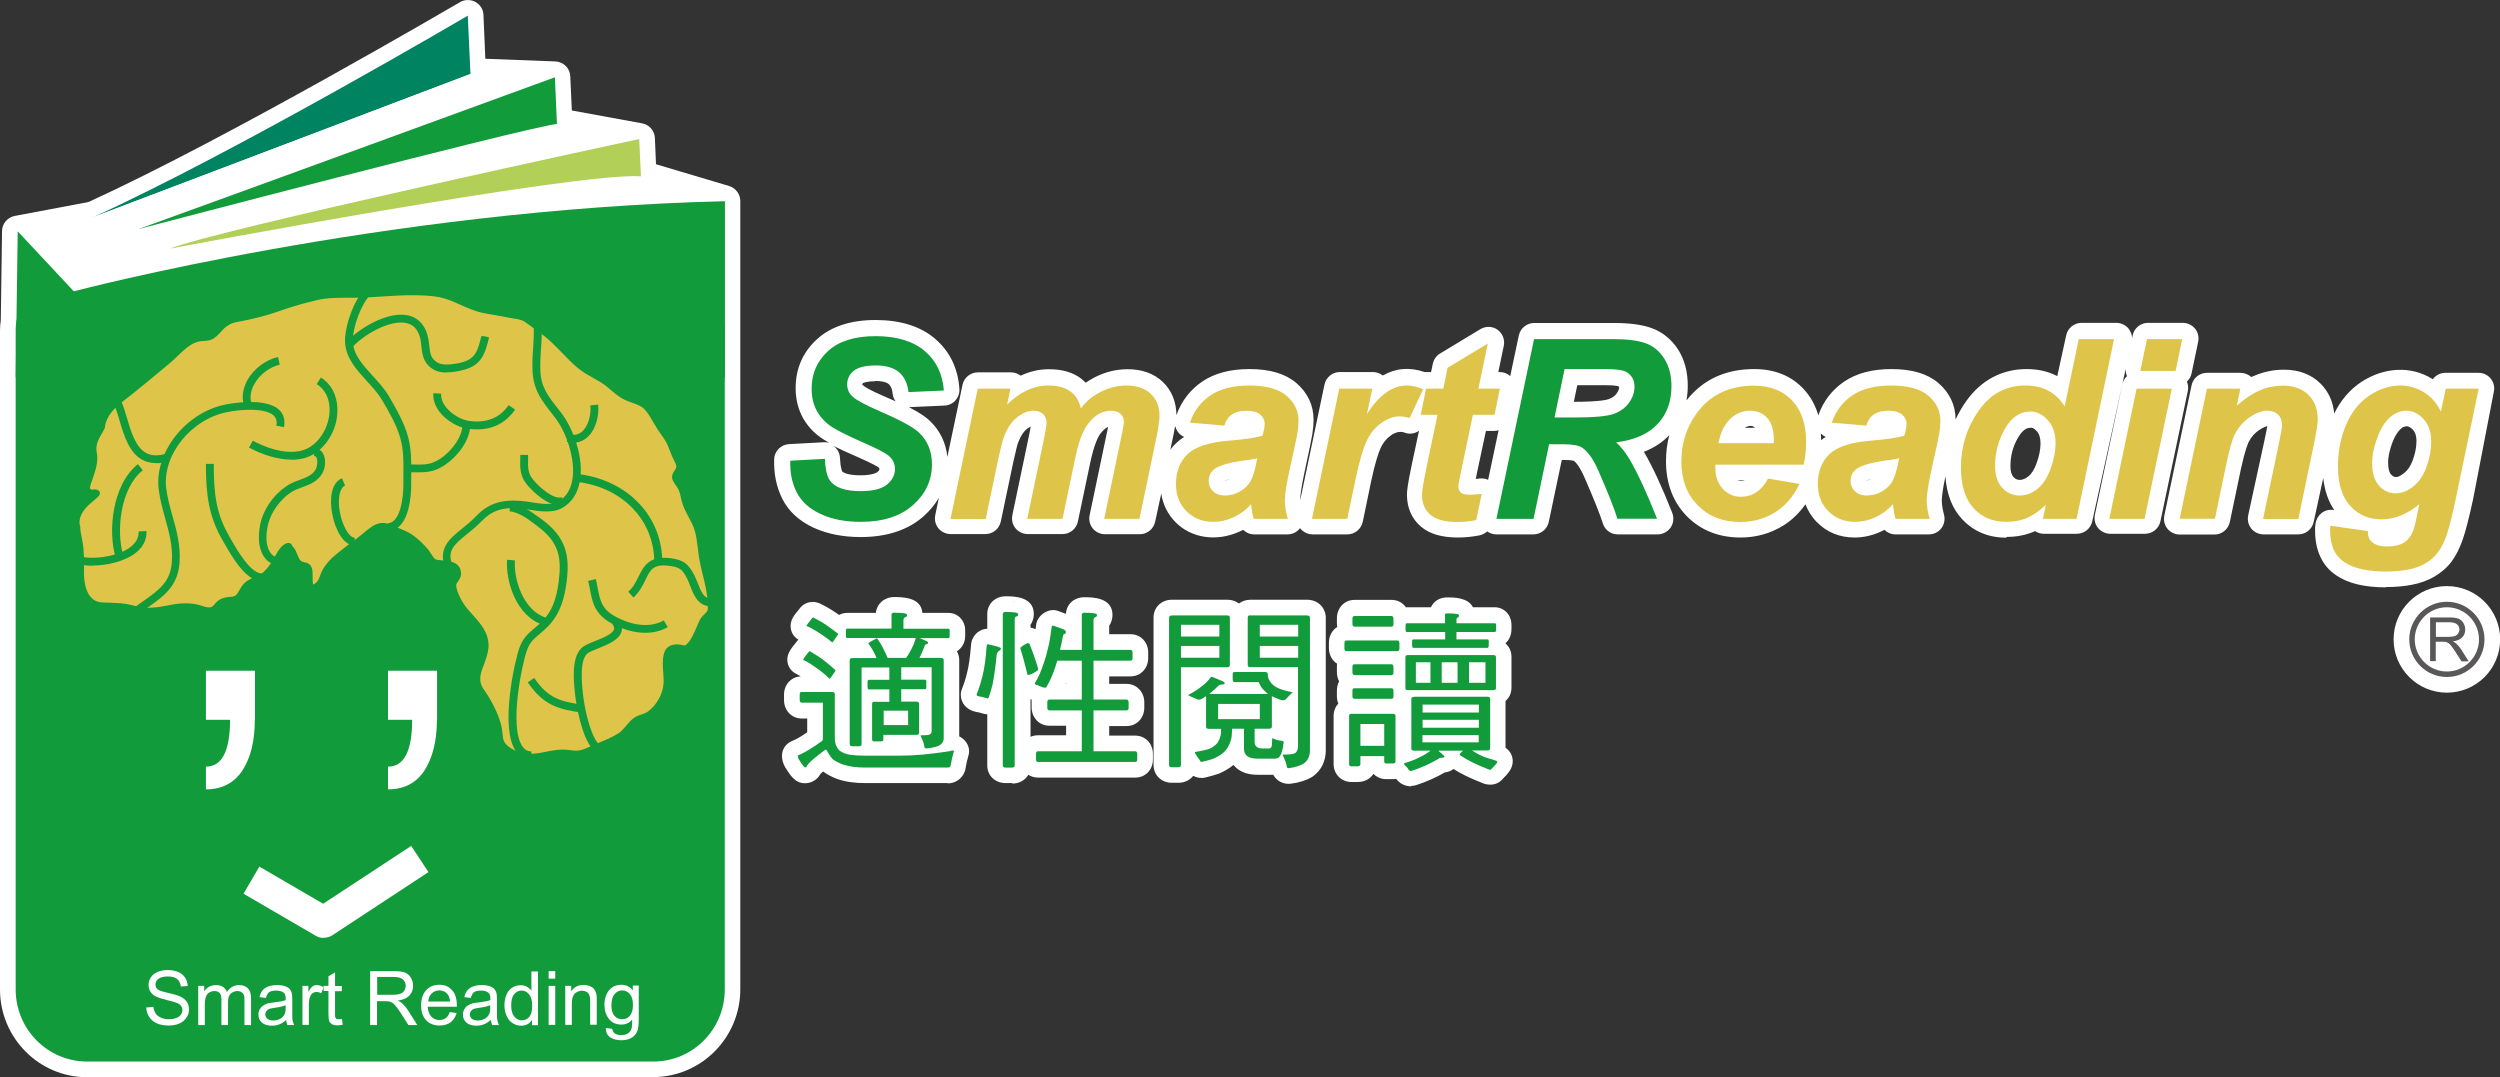 <?xml version="1.0" encoding="UTF-8"?>
<svg xmlns="http://www.w3.org/2000/svg" viewBox="0 0 159.53 68.74">
  <rect x="0" y="0" width="159.53" height="68.74" fill="#333333" stroke="none"/>
  <defs>
    <style>
      .cls-1 {
        fill: #dfc44a;
      }

      .cls-2 {
        fill: #129b3b;
      }

      .cls-3 {
        fill: #fff;
      }

      .cls-4 {
        fill: #b2cf58;
      }

      .cls-5 {
        fill: #595757;
      }

      .cls-6 {
        fill: #008360;
      }

      .cls-7 {
        mix-blend-mode: screen;
        opacity: .25;
      }

      .cls-8 {
        isolation: isolate;
      }
    </style>
  </defs>
  <g class="cls-8">
    <g id="_圖層_2" data-name="圖層_2">
      <g id="_圖層_4" data-name="圖層_4">
        <g>
          <g>
            <path class="cls-3" d="M72.44,47.92h-2.66v-2.61h2.11c.08,0,.13-.06.13-.18v-.33c0-.12-.04-.18-.13-.18h-2.11v-2.48h2.36c.08,0,.13-.06.13-.18v-.34c0-.11-.04-.17-.13-.17h-2.36v-1.86c0-.13.04-.21.11-.22.07,0,.11-.06.11-.16,0-.08-.27-.13-.8-.13-.11,0-.17.04-.17.13v2.24h-1.39c.06-.25.13-.54.19-.88.01-.09.05-.14.11-.14.06-.02.08-.06.08-.12,0-.05-.04-.1-.12-.16l-.73-.26s-.04.03-.05.08c-.07.54-.15.99-.23,1.33-.08.33-.16.64-.26.93-.16.51-.35.93-.56,1.28-.02.02-.03.05-.03.08,0,.02.03.04.08.06.13.05.27.1.41.16.06.02.14.03.23.03.14-.22.27-.48.39-.77.12-.3.23-.62.33-.95h1.56v2.48h-2.07c-.08,0-.13.06-.13.18v.33c0,.12.04.18.13.18h2.07v2.61h-2.79c-.09,0-.13.06-.13.17v.35c0,.11.04.16.13.16h6.2c.08,0,.13-.05.13-.16v-.35c0-.11-.04-.17-.13-.17ZM62.96,41.27c-.06.82-.15,1.44-.26,1.87-.11.44-.23.83-.38,1.19,0,.06.03.09.09.11.18.03.38.08.62.15.02,0,.05-.03.07-.09.1-.28.18-.56.24-.82.11-.5.19-1.12.26-1.88,0-.09.05-.17.14-.24.08-.04.13-.09.13-.17,0-.06-.27-.14-.8-.25-.08,0-.12.05-.12.15ZM66.24,42.65c-.16-.55-.34-1.08-.55-1.57-.02-.03-.06-.04-.13-.04-.31.16-.46.27-.46.34.15.45.3,1.02.46,1.7.15,0,.35-.09.6-.26.05,0,.07-.06.07-.16ZM64.17,39.05c-.11,0-.17.04-.17.13v9.68c0,.08.06.12.17.12h.42c.11,0,.17-.04.17-.12v-9.3c0-.14.04-.21.11-.22.07,0,.11-.06.11-.16,0-.08-.27-.13-.8-.13ZM91.76,26.49l-.72,3.32c-.2.92-.29,1.51-.29,1.77,0,.54.18.97.54,1.27.36.3.93.46,1.73.46.41,0,.8-.04,1.19-.12l.34-1.66c-.39.04-.63.05-.72.05-.28,0-.47-.05-.58-.14-.11-.1-.16-.23-.16-.4,0-.09.06-.45.19-1.08l.74-3.46h1.32l.34-1.7h-1.31l.59-2.88-2.58,1.56-.27,1.33h-1.12l-.34,1.7h1.13ZM57.66,39.6c0-.13.04-.21.11-.22.08,0,.12-.06.12-.16,0-.08-.27-.13-.81-.13-.11,0-.17.04-.17.13v.89h-2.83c-.06,0-.08.04-.08.13v.34c0,.08.03.13.08.13h4.37v.02c-.06.24-.15.48-.29.72-.07.15-.18.33-.32.53h-1.18c-.06-.16-.14-.32-.22-.48-.11-.24-.27-.5-.46-.78-.37.18-.55.3-.55.34.2.26.35.52.46.78.02.05.04.1.06.15h-1.54c-.11,0-.17.05-.17.14v5.35c0,.09.06.14.17.14h.42c.11,0,.17-.05.17-.14v-4.89h1.77v.79h-1.31c-.06,0-.08.05-.08.14v.33c0,.09.03.14.08.14h1.31v.79h-.97c-.08,0-.13.05-.13.14v2.27c0,.08.04.12.13.12h.42c.11,0,.17-.04.17-.12v-.3h2.11c.11,0,.17-.04.17-.13v-1.85c0-.09-.06-.14-.17-.14h-.97v-.79h1.52c.06,0,.08-.05.08-.14v-.33c0-.09-.03-.14-.08-.14h-1.52v-.79h1.94v4.06c0,.1-.03.17-.1.21-.05.05-.23.07-.55.07-.04,0-.06.01-.06.03.15.3.24.53.24.69.02.08.06.12.14.12.32-.03.58-.08.78-.17.21-.13.32-.29.32-.48v-4.99c0-.09-.07-.14-.21-.14h-1.34c.11-.21.22-.47.34-.78.01-.06.05-.09.12-.09.06-.02.09-.05.09-.09,0-.05-.05-.09-.16-.14l-.37-.16h1.83c.06,0,.08-.04.08-.13v-.34c0-.08-.03-.13-.08-.13h-2.87v-.51ZM57.96,45.35v.92h-1.56v-.92h1.56ZM40.8,8.87l-5.26-.96-.13-2.98-5.38-.21-.17-3.72S15.02,9.72,5.96,13.85l-4.83.91-.08,5.77c-.03.16-.05.33-.05.55v42.06c0,2.54,2.04,4.6,4.56,4.6h36.13c2.52,0,4.56-2.06,4.56-4.6V12.85l-5.35-1.6-.11-2.38ZM77.38,33.31c.43,0,.86-.1,1.28-.29.43-.2.8-.48,1.13-.84.02.32.09.64.2.94h2.13c-.12-.43-.18-.83-.18-1.18,0-.4.11-1.09.32-2.08.26-1.2.41-1.94.46-2.22.04-.28.07-.55.07-.8,0-.62-.25-1.15-.76-1.58-.51-.43-1.29-.65-2.34-.65s-1.83.21-2.45.62c-.62.42-1.05,1-1.29,1.74l2.18.18c.08-.3.24-.53.46-.69.23-.16.54-.24.93-.24.37,0,.65.08.84.24.19.16.28.36.28.6,0,.19-.05.44-.14.75-.36.13-1.07.23-2.13.32-1.26.1-2.14.39-2.62.86-.49.48-.73,1.11-.73,1.91,0,.71.22,1.29.67,1.75.45.45,1.01.68,1.7.68ZM77.5,29.91c.34-.26,1.07-.46,2.18-.6.22-.03.4-.07.53-.1l-.06.3c-.11.55-.24.96-.39,1.22-.15.26-.37.47-.66.64-.3.17-.61.25-.95.25-.3,0-.55-.09-.73-.27-.19-.18-.28-.4-.28-.67,0-.32.12-.58.36-.77ZM52.32,32.81c.72.33,1.58.5,2.57.5,1.43,0,2.55-.36,3.35-1.08.8-.72,1.2-1.58,1.2-2.59,0-.82-.27-1.49-.81-2.01-.36-.35-1.21-.82-2.53-1.38-.88-.38-1.45-.68-1.7-.9-.26-.21-.39-.48-.39-.81,0-.35.14-.64.42-.87.28-.23.75-.34,1.4-.34s1.17.15,1.51.44c.34.29.54.71.6,1.26l2.26-.1c-.07-1.05-.48-1.89-1.22-2.52-.74-.63-1.79-.95-3.14-.95s-2.35.32-3.05.95c-.7.64-1.05,1.43-1.05,2.4,0,.55.12,1.03.35,1.44.24.41.56.75.98,1,.41.26,1.07.58,1.97.96.9.39,1.45.66,1.65.84.29.23.43.52.43.86,0,.39-.17.72-.52,1-.35.28-.91.41-1.7.41-.94,0-1.59-.2-1.93-.61-.22-.25-.34-.74-.37-1.45l-2.23.12c-.02.77.12,1.45.42,2.04.3.59.81,1.05,1.53,1.39ZM95.29,41.8h-5.44c-.11,0-.17.04-.17.13v1.99c0,.08.06.12.17.12h5.44c.11,0,.17-.04.17-.12v-1.99c0-.09-.06-.13-.17-.13ZM91.28,43.57h-.93v-1.31h.93v1.31ZM93.01,43.57h-1.01v-1.31h1.01v1.31ZM94.79,43.57h-1.05v-1.31h1.05v1.31ZM95.46,39.91c0-.09-.03-.14-.08-.14h-2.45v-.17c0-.12.03-.18.08-.19.05,0,.08-.06.08-.15,0-.08-.25-.12-.76-.12-.08,0-.13.03-.13.08v.55h-2.45c-.06,0-.08.05-.08.14v.24c0,.12.03.18.08.18h2.45v.47h-2.03c-.06,0-.08.04-.08.12v.25c0,.11.03.17.08.17h4.73c.06,0,.08-.06.08-.17v-.25c0-.08-.03-.12-.08-.12h-1.98v-.47h2.45c.06,0,.08-.06.08-.18v-.24ZM53.48,40.45c-.2-.16-.43-.34-.71-.53-.23-.16-.53-.33-.9-.52-.03,0-.05.02-.08.07-.23.27-.34.43-.34.47.18.06.41.18.69.36.34.2.66.43.96.69.01,0,.12-.15.33-.46.04-.05.05-.08.05-.09ZM51.67,41.55s-.05.02-.08.07c-.23.27-.34.44-.34.49.18.08.42.21.7.41.36.24.69.51.99.8.01,0,.12-.15.33-.45.03-.05.05-.08.05-.1-.2-.19-.44-.39-.72-.61-.24-.19-.55-.39-.93-.61ZM60.63,47.92c-1.21.2-2.26.29-3.16.29h-2.29c-.36,0-.68-.02-.96-.06-.22-.04-.41-.11-.57-.21-.11-.06-.2-.16-.25-.29-.08-.13-.12-.33-.13-.57v-2.8c0-.08-.06-.13-.17-.13h-1.94c-.08,0-.13.06-.13.17v.34c0,.12.04.18.13.18h1.35v2.24c0,.11-.02.17-.05.2-.62.45-1.14.76-1.55.93,0,.08.02.16.05.22.23.36.36.54.41.54.04,0,.08-.02.1-.05.06-.18.45-.54,1.17-1.06,0-.01.04-.02.08-.02l.03.04c.15.27.28.46.39.57.18.13.37.23.57.31.23.08.47.13.71.17.25.04.5.05.76.05h5.31c.11,0,.17-.06.18-.18.05-.3.12-.59.2-.87,0-.03-.03-.04-.08-.04-.05,0-.1.01-.16.04ZM156.75,41.07c-.05-.04-.13-.09-.22-.14.27-.04.47-.12.6-.26.13-.14.19-.3.19-.5,0-.15-.04-.3-.12-.42-.08-.13-.18-.22-.31-.27-.13-.05-.32-.08-.57-.08h-1.24v2.8h.37v-1.24h.43c.1,0,.17,0,.21.01.06.01.11.04.17.08.05.04.12.1.19.19.07.09.16.22.27.39l.37.58h.46l-.48-.76c-.1-.15-.2-.27-.31-.37ZM156.24,40.64h-.8v-.93h.89c.21,0,.36.04.46.13.1.09.15.2.15.33,0,.09-.02.17-.08.25-.05.08-.12.13-.22.17-.1.04-.23.05-.4.05ZM120.65,24.6c-1.02,0-1.83.21-2.45.62-.62.42-1.05,1-1.3,1.74l2.18.18c.08-.3.24-.53.46-.69.23-.16.54-.24.93-.24.37,0,.65.08.84.24.19.16.28.36.28.6,0,.19-.05.44-.14.75-.36.13-1.07.23-2.13.32-1.26.1-2.13.39-2.62.86-.49.48-.73,1.11-.73,1.91,0,.71.22,1.29.67,1.75.45.45,1.01.68,1.7.68.43,0,.86-.1,1.28-.29.43-.2.8-.48,1.13-.84.02.32.09.64.2.94h2.13c-.12-.43-.18-.83-.18-1.18,0-.4.11-1.09.32-2.08.26-1.2.41-1.94.46-2.22.04-.28.07-.55.07-.8,0-.62-.25-1.15-.76-1.58-.51-.43-1.29-.65-2.34-.65ZM121.11,29.51c-.11.55-.24.96-.39,1.22-.15.26-.37.47-.67.64-.3.17-.61.25-.95.25-.3,0-.55-.09-.73-.27-.19-.18-.28-.4-.28-.67,0-.32.12-.58.36-.77.34-.26,1.07-.46,2.18-.6.22-.03.4-.07.53-.1l-.06.3ZM132.78,21.66l-.93,4.31c-.57-.91-1.42-1.36-2.55-1.36-1.26,0-2.27.54-3.03,1.61-.76,1.08-1.15,2.28-1.15,3.61,0,1.15.27,2.02.81,2.61.54.59,1.24.88,2.1.88.5,0,.94-.09,1.34-.26s.8-.46,1.21-.85l-.19.91h2.11l2.52-11.46h-2.22ZM130.89,29.93c-.21.57-.5.99-.86,1.27-.36.28-.74.41-1.16.41-.45,0-.82-.17-1.13-.5-.31-.33-.46-.79-.46-1.38,0-.84.21-1.63.64-2.35.43-.72.98-1.09,1.65-1.09.43,0,.81.18,1.14.55.33.37.49.85.49,1.44,0,.52-.11,1.07-.32,1.64ZM111.9,24.6c-1.59,0-2.81.6-3.67,1.8-.63.89-.94,1.9-.94,3.04s.35,2.1,1.05,2.81c.7.71,1.6,1.06,2.72,1.06.81,0,1.54-.2,2.2-.61.65-.41,1.17-1.01,1.56-1.82l-2.01-.34c-.41.77-.99,1.16-1.73,1.16-.45,0-.83-.17-1.14-.5-.31-.34-.47-.78-.47-1.33,0-.05,0-.11,0-.2h5.59c.1-.43.16-.92.16-1.47,0-1.14-.3-2.02-.9-2.65-.6-.63-1.4-.95-2.41-.95ZM113.17,28.3h-3.48c.13-.69.38-1.21.74-1.56.36-.35.78-.53,1.24-.53s.83.16,1.1.47c.27.31.41.78.41,1.4,0,.05,0,.13,0,.23ZM105.03,21.93c-.49-.18-1.17-.27-2.05-.27h-5.11l-2.4,11.46h2.37l1-4.75h.97c.56,0,.95.08,1.18.23.37.26.71.75,1.04,1.5.6,1.37,1,2.38,1.2,3.03h2.55c-.65-1.64-1.23-2.9-1.76-3.8-.27-.44-.55-.8-.85-1.07,1.18-.15,2.06-.54,2.65-1.18.58-.63.87-1.44.87-2.41,0-.68-.15-1.26-.45-1.74-.3-.48-.7-.81-1.19-.99ZM103.96,25.7c-.24.32-.56.56-.98.7-.42.15-1.26.23-2.53.23h-1.26l.64-3.05h2.61c.7,0,1.15.06,1.36.19.34.21.51.52.51.93,0,.35-.12.69-.35,1.01ZM134.62,33.11h2.22l1.75-8.32h-2.22l-1.75,8.32ZM156.14,38.4c-1.32,0-2.4,1.08-2.4,2.4s1.07,2.4,2.4,2.4,2.4-1.08,2.4-2.4-1.07-2.4-2.4-2.4ZM156.14,42.85c-1.13,0-2.05-.92-2.05-2.05s.92-2.05,2.05-2.05,2.05.92,2.05,2.05-.92,2.05-2.05,2.05ZM155.65,35.23c.21-.28.4-.66.57-1.14.17-.48.37-1.28.61-2.4l1.33-6.89h-2.11l-.31,1.46c-.25-.52-.61-.93-1.07-1.22-.46-.29-.96-.44-1.51-.44-.66,0-1.31.21-1.94.62-.63.42-1.13,1.03-1.48,1.84-.35.81-.53,1.7-.53,2.68,0,1.1.26,1.94.77,2.51.51.57,1.17.86,1.98.86.88,0,1.73-.33,2.55-.98l-.08.39c-.14.69-.25,1.14-.34,1.34-.14.33-.33.57-.56.71-.31.19-.71.29-1.22.29-.29,0-.52-.04-.69-.13s-.29-.19-.36-.31c-.08-.12-.11-.3-.11-.54l-2.37-.34c-.02.12-.02.23-.02.33,0,.94.3,1.61.89,2.01.59.4,1.47.6,2.62.6.52,0,1-.04,1.44-.13.44-.08.83-.22,1.15-.41.33-.19.59-.43.81-.71ZM154.03,30.97c-.38.29-.77.44-1.17.44-.42,0-.77-.16-1.05-.49-.28-.33-.42-.8-.42-1.43,0-.4.08-.86.25-1.36.22-.66.49-1.14.82-1.45.33-.31.7-.47,1.09-.47.44,0,.82.18,1.15.53.33.36.5.83.5,1.41,0,.51-.1,1.03-.3,1.57-.2.54-.49.96-.87,1.25ZM94.49,48.19c-.18-.08-.36-.19-.57-.32h.99c.11,0,.17-.04.17-.13v-3.17c0-.08-.06-.13-.17-.13h-4.69c-.11,0-.17.04-.17.13v3.17c0,.08.06.13.17.13h1.06c-.24.18-.49.33-.74.44-.25.13-.53.24-.87.34-.06.01-.08.04-.08.06,0,.04.02.07.07.12.11.09.18.18.22.26.04.06.09.08.17.08.62-.21,1.21-.47,1.77-.8.01-.03.09-.05.22-.05.08,0,.12-.02.12-.07,0-.04-.13-.16-.39-.38h1.58c-.15.13-.22.22-.22.25,0,.01.02.03.06.06.39.28,1,.58,1.82.9.05,0,.08.01.11.01.28-.28.42-.45.42-.51,0-.02-.03-.04-.08-.07-.43-.12-.75-.23-.97-.33ZM90.78,44.96h3.59v.51h-3.59v-.51ZM90.78,45.93h3.59v.51h-3.59v-.51ZM90.78,47.37v-.46h3.59v.46h-3.59ZM71.92,24.6c-.58,0-1.14.14-1.68.42-.54.28-.95.63-1.24,1.05-.09-.46-.31-.82-.65-1.09-.34-.26-.83-.39-1.45-.39-.91,0-1.78.4-2.61,1.2l.2-1h-2.11l-1.74,8.32h2.22l.8-3.82c.15-.66.25-1.09.31-1.28.14-.4.31-.73.51-.99.2-.26.43-.46.69-.6.26-.15.52-.22.77-.22.26,0,.47.07.62.21.15.14.22.32.22.54,0,.17-.06.55-.18,1.13l-1.05,5.02h2.22l.79-3.77c.23-1.08.5-1.82.83-2.25.45-.59.95-.88,1.52-.88.28,0,.49.07.63.2.14.13.21.32.21.55-.02.08-.09.45-.23,1.08l-1.06,5.07h2.22l1.1-5.06c.16-.7.25-1.19.25-1.48,0-.59-.19-1.07-.56-1.43-.37-.36-.89-.54-1.56-.54ZM145.74,24.6c-.52,0-1.01.1-1.47.3-.47.2-.97.53-1.51,1l.22-1.1h-2.14l-1.74,8.32h2.22l.71-3.41c.22-1,.42-1.66.6-1.98.23-.45.56-.82.97-1.1.41-.28.78-.42,1.12-.42.31,0,.55.08.72.25.17.17.26.4.26.69-.01.14-.09.56-.24,1.26l-1.02,4.7h2.22l1.02-4.69c.19-.81.28-1.36.28-1.65,0-.66-.2-1.18-.6-1.58-.4-.4-.94-.6-1.63-.6ZM137.02,21.66l-.42,2.01h2.22l.42-2.01h-2.22ZM86.49,30.5c.22-1.06.44-1.83.67-2.32.23-.49.54-.88.94-1.17.4-.29.8-.44,1.19-.44.23,0,.45.04.66.11l.85-1.85c-.37-.16-.71-.24-1.04-.24-.91,0-1.75.61-2.53,1.82l.35-1.62h-2.11l-1.74,8.32h2.22l.54-2.61ZM83.38,39.27h-3.59c-.11,0-.17.05-.17.14v3.03c0,.09.06.14.17.14h3.04v5.03c0,.19-.05.33-.14.42-.08.08-.33.13-.76.13-.05,0-.07.02-.07.06.16.3.24.53.25.69,0,.08.05.12.13.12.39-.05.71-.15.96-.3.26-.2.39-.47.39-.83v-8.48c0-.09-.07-.14-.21-.14ZM82.83,41.97h-2.45v-.75h2.45v.75ZM82.83,40.62h-2.45v-.75h2.45v.75ZM81.78,47.3c-.21,0-.41-.06-.59-.17,0,0-.01.02-.02.06,0,.28-.02.45-.05.51-.04.06-.08.09-.14.09h-.42c-.34,0-.51-.14-.51-.42v-.84h.93c.11,0,.17-.04.17-.13v-1.95c.05.03.11.06.18.09.19.09.35.15.5.18.08,0,.15-.02.2-.06.11-.13.23-.25.35-.37.06-.03.09-.05.09-.07,0-.01-.03-.02-.07-.03-.19-.04-.37-.08-.53-.13-.22-.07-.4-.15-.53-.24-.13-.09-.24-.2-.32-.33-.08-.13-.13-.27-.13-.44,0-.09-.06-.14-.17-.14h-1.94c-.08,0-.13.05-.13.14v.33c0,.12.04.18.13.18h1.53s.02.04.03.06c.08.2.21.38.39.54.05.05.11.1.18.15h-3.75c.19-.15.39-.32.59-.53.03-.05.11-.07.24-.07.1-.01.15-.04.15-.07,0-.06-.05-.11-.16-.15l-.64-.27s-.09.03-.13.08c-.13.19-.31.37-.56.55-.18.15-.43.31-.77.5-.04.03-.06.05-.06.06,0,0,.03.02.08.04.13.06.26.12.41.18.07.04.13.06.18.06.04,0,.11-.02.2-.06.08-.05.17-.11.26-.17v1.96c0,.08.06.13.17.13h.79c0,.18-.01.32-.03.42-.04.16-.09.29-.16.4-.06.1-.14.19-.24.26-.1.09-.23.16-.4.22-.21.06-.49.12-.84.18,0,.04.01.07.03.11.08.15.18.28.28.41.01.07.05.11.12.11.27-.06.5-.12.71-.19.25-.11.47-.23.64-.37.17-.15.29-.3.37-.47.09-.18.15-.36.19-.56.02-.15.03-.33.03-.53h.76v1.27c0,.43.28.64.84.64h1.14c.16,0,.26-.06.32-.17.1-.14.18-.43.23-.85,0-.07-.04-.11-.12-.12ZM77.73,45.89v-.97h2.66v.97h-2.66ZM78.49,42.43v-3.03c0-.09-.06-.14-.17-.14h-3.54c-.11,0-.17.05-.17.14v9.4c0,.09.06.14.17.14h.42c.11,0,.17-.05.17-.14v-6.24h2.95c.11,0,.17-.04.17-.14ZM77.81,41.97h-2.45v-.75h2.45v.75ZM77.81,40.62h-2.45v-.75h2.45v.75ZM86.3,44.42c0,.11.04.16.13.16h2.36c.08,0,.13-.05.13-.16v-.35c0-.11-.04-.16-.13-.16h-2.36c-.08,0-.13.05-.13.16v.35ZM89.17,40.87h-3.25c-.09,0-.13.06-.13.17v.34c0,.11.04.17.13.17h3.25c.08,0,.13-.06.13-.17v-.34c0-.11-.04-.17-.13-.17ZM86.43,43.08h2.36c.08,0,.13-.06.13-.18v-.33c0-.12-.04-.18-.13-.18h-2.36c-.08,0-.13.06-.13.18v.33c0,.12.04.18.13.18ZM86.43,39.31c-.08,0-.13.06-.13.18v.33c0,.11.04.17.13.17h2.36c.08,0,.13-.06.13-.17v-.33c0-.12-.04-.18-.13-.18h-2.36ZM88.88,45.55h-2.66c-.08,0-.13.04-.13.13v3.08c0,.09.04.14.13.14h.42c.11,0,.17-.05.17-.14v-.51h1.52v.34c0,.08.04.13.13.13h.42c.11,0,.17-.04.17-.13v-2.91c0-.08-.06-.13-.17-.13ZM88.33,47.59h-1.52v-1.39h1.52v1.39Z"/>
            <path class="cls-3" d="M41.69,68.74H5.56c-3.07,0-5.56-2.51-5.56-5.6V21.08c0-.23.02-.43.05-.64l.08-5.69c0-.48.35-.88.81-.97l4.71-.89C14.58,8.81,29.2.22,29.35.14c.3-.18.68-.18.98-.02.31.17.51.48.52.83l.12,2.8,4.46.17c.52.02.94.43.96.95l.1,2.18,4.48.82c.46.08.8.47.82.94l.07,1.67,4.67,1.39c.42.13.71.52.71.96v50.3c0,3.09-2.5,5.6-5.56,5.6ZM2.12,15.59l-.07,4.95c0,.06,0,.11-.02.17-.02.11-.03.22-.03.37v42.06c0,1.99,1.6,3.6,3.56,3.6h36.13c1.97,0,3.56-1.62,3.56-3.6V13.59l-4.64-1.38c-.41-.12-.69-.49-.71-.91l-.07-1.59-4.48-.82c-.46-.08-.8-.47-.82-.94l-.09-2.06-4.46-.17c-.52-.02-.94-.43-.96-.95l-.09-2.07c-3.95,2.29-15.2,8.71-22.56,12.07-.07.03-.15.06-.23.07l-4.03.76ZM90.06,50.18c-.39,0-.75-.18-.97-.48-.07.01-.14.02-.21.02h-.42c-.33,0-.62-.13-.82-.34-.2.32-.56.52-.99.52h-.42c-.63,0-1.13-.5-1.13-1.14v-3.08c0-.3.11-.58.3-.78-.06-.14-.09-.31-.09-.48v-.35c0-.22.05-.42.14-.59-.09-.17-.14-.38-.14-.6v-.33c0-.07,0-.13.01-.2-.32-.2-.52-.57-.52-1v-.34c0-.43.21-.8.53-1-.01-.07-.02-.15-.02-.22v-.33c0-.67.48-1.18,1.13-1.18h2.36c.38,0,.71.18.91.47.02,0,.04,0,.06,0h1.54c.17-.38.56-.63,1.03-.63.4,0,1.34,0,1.65.63h1.38c.62,0,1.08.49,1.08,1.14v.24c0,.42-.16.73-.39.92.24.2.39.51.39.85v1.99c0,.34-.14.64-.38.84v2.98c.38.28.46.62.46.86,0,.46-.27.77-.71,1.21-.19.19-.44.29-.71.29-.05,0-.13,0-.24-.02-.08-.01-.15-.03-.22-.06-.82-.32-1.44-.62-1.9-.92-.15.12-.34.2-.55.22-.57.33-1.19.6-1.83.81-.1.03-.21.05-.31.05ZM90,49.6s-.03,0-.04.01c.01,0,.03,0,.04-.01ZM82.24,50.02c-.44,0-.8-.23-.99-.58h-1.03c-.74,0-1.23-.27-1.51-.63,0,0-.01.01-.02.02-.29.23-.58.4-.92.54-.3.1-.57.18-.88.25-.26.06-.53,0-.75-.11-.21.27-.55.44-.94.44h-.42c-.67,0-1.17-.49-1.17-1.14v-9.4c0-.65.5-1.14,1.17-1.14h3.54c.29,0,.54.09.74.24.2-.15.45-.24.74-.24h3.59c.79,0,1.21.59,1.21,1.14v8.48c0,.67-.28,1.25-.79,1.63-.03.02-.06.04-.09.06-.37.22-.81.36-1.35.43-.04,0-.08,0-.12,0ZM64.59,49.97h-.42c-.67,0-1.17-.48-1.17-1.12v-3.27c-.08,0-.17-.02-.25-.04-.19-.06-.36-.1-.5-.12-.59-.13-.94-.57-.94-1.1,0-.13.03-.26.08-.38.13-.31.24-.66.33-1.05.1-.38.18-.94.24-1.68.02-.6.46-1.06,1.04-1.09v-.94c0-.64.5-1.13,1.17-1.13.49,0,1.8,0,1.8,1.13,0,.26-.08.5-.21.69v.18c.11.02.22.05.32.1.01-.09.03-.19.04-.28,0-.04.01-.08.02-.12.14-.55.82-.97,1.36-.77l.52.19c.03-.61.52-1.06,1.17-1.06.49,0,1.8,0,1.8,1.13,0,.26-.08.5-.21.69v.54h1.36c.64,0,1.13.5,1.13,1.17v.34c0,.67-.48,1.18-1.13,1.18h-1.36v.48h1.11c.64,0,1.13.51,1.13,1.18v.33c0,.67-.48,1.18-1.13,1.18h-1.11v.61h1.66c.64,0,1.13.5,1.13,1.17v.35c0,.66-.48,1.16-1.13,1.16h-6.2c-.23,0-.45-.07-.62-.18-.2.34-.57.56-1.02.56ZM72.44,48.92h0,0ZM65.76,44.62v2.4c.14-.07.31-.1.48-.1h1.79v-.61h-1.07c-.64,0-1.13-.51-1.13-1.18v-.33c0-.05,0-.11,0-.16-.03,0-.05-.02-.08-.03,0,0,0,0,0,0ZM68,43.63h.03v-.06s-.02.04-.03.06ZM62.96,41.27h0,0ZM69.81,38.38h0,0ZM69.82,38.38s0,0,0,0c0,0,0,0,0,0ZM64.75,38.35c-.05,0-.1.01-.15.03.05-.01.1-.02.15-.03ZM60.49,49.97h-5.31c-.31,0-.61-.02-.9-.06-.29-.04-.59-.11-.88-.21-.31-.12-.58-.26-.82-.43-.02-.01-.04-.03-.06-.04-.09.08-.13.13-.16.15,0,0-.01.02-.02.03-.19.35-.57.57-.97.57-.63,0-.93-.49-1.26-1.01-.15-.26-.21-.5-.21-.75,0-.41.25-.77.63-.93.26-.1.59-.29.98-.56v-.88h-.35c-.64,0-1.13-.51-1.13-1.18v-.34c0-.65.46-1.14,1.07-1.17-.13-.08-.21-.12-.25-.14-.37-.16-.61-.52-.61-.92s.22-.7.57-1.12c.04-.06.09-.12.14-.16-.31-.18-.5-.5-.5-.87,0-.39.19-.65.53-1.06.3-.44.72-.48.89-.48.15,0,.31.04.45.1.41.2.75.4,1.02.59.07.05.14.09.2.14.15-.08.33-.13.52-.13h1.83c.06-.58.54-1.01,1.16-1.01.52,0,1.73,0,1.81,1.01h1.65c.62,0,1.08.48,1.08,1.13v.34c0,.43-.21.78-.53.98.1.17.15.37.15.55v4.88c.36.17.63.54.63.94,0,.1-.01.19-.04.28-.07.24-.13.48-.17.73-.07.61-.55,1.05-1.17,1.05ZM61.09,48.81s0,0,0,0c0,0,0,0,0,0ZM57.7,38.38h0,0ZM156.14,44.2c-1.87,0-3.4-1.52-3.4-3.4s1.52-3.4,3.4-3.4,3.4,1.52,3.4,3.4-1.52,3.4-3.4,3.4ZM152.25,37.48c-1.37,0-2.42-.25-3.19-.78-.61-.41-1.33-1.24-1.33-2.84,0-.14,0-.29.03-.46.04-.26.18-.5.39-.67.21-.16.48-.23.75-.19h.05c-.38-.55-.61-1.23-.7-2.04l-.61,2.81c-.1.46-.51.79-.98.79h-2.22c-.3,0-.59-.14-.78-.37-.19-.24-.26-.54-.2-.84l1.02-4.7c.1-.47.17-.81.2-1-.1.03-.26.08-.53.26-.27.18-.48.42-.64.72-.06.11-.23.48-.51,1.74l-.71,3.4c-.1.46-.5.8-.98.8h-2.22c-.3,0-.59-.14-.78-.37s-.26-.54-.2-.84l1.74-8.32c.1-.46.51-.79.98-.79h2.14c.26,0,.5.1.69.27.07-.03.14-.06.21-.09.59-.25,1.22-.38,1.87-.38.96,0,1.75.3,2.34.89.51.51.8,1.15.87,1.91.42-.86,1-1.53,1.72-2.01,1.48-.97,3.2-1.04,4.54-.2,0,0,.02.01.03.02.18-.25.48-.41.81-.41h2.11c.3,0,.58.13.77.36.19.23.27.53.21.83l-1.33,6.89c-.26,1.19-.47,2.01-.65,2.53-.2.58-.43,1.04-.71,1.42,0,0,0,0,0,0-.29.39-.66.71-1.1.97-.42.25-.92.43-1.47.53-.51.1-1.05.14-1.63.14ZM149.9,34.71c.09.17.2.27.29.34.11.07.26.15.46.22-.1-.1-.18-.2-.26-.32-.03-.06-.07-.12-.09-.18l-.41-.06ZM155.65,35.23h0,0ZM155.1,31.33c.31.23.46.62.38,1.01l-.08.39c-.2,1.01-.32,1.35-.4,1.54-.08.19-.18.36-.29.52.05-.05.1-.1.14-.16.15-.2.29-.49.42-.87.15-.44.35-1.2.58-2.28l1.1-5.68h-.08l-.14.67c-.07.35-.32.62-.65.74.08.29.13.61.13.95,0,.62-.12,1.27-.36,1.92-.18.49-.43.91-.73,1.26ZM145.68,32.11h.18l.85-3.9c.24-1.04.26-1.37.26-1.45,0-.5-.17-.73-.3-.86-.06-.07-.24-.24-.69-.29.06.04.11.09.15.13.26.25.57.7.57,1.41-.01.22-.05.49-.26,1.47l-.75,3.49ZM140.33,32.11h.18l.54-2.61c.33-1.48.55-2,.7-2.26.11-.21.23-.4.37-.58-.25-.21-.39-.53-.35-.86h-.11l-1.32,6.32ZM151.47,26.28c-.33.29-.6.68-.81,1.18-.3.68-.44,1.45-.44,2.28s.17,1.46.52,1.84c.26.29.56.45.93.51-.22-.13-.43-.31-.61-.52-.44-.51-.66-1.21-.66-2.08,0-.51.1-1.07.3-1.67.21-.64.47-1.14.79-1.54ZM154.03,30.97h0,0ZM153.55,27.21c-.09,0-.22.02-.4.2-.14.14-.36.43-.56,1.04-.13.4-.2.75-.2,1.05,0,.37.06.64.18.77.26.3.52.17.85-.09h0c.23-.18.41-.45.54-.81.16-.43.24-.84.24-1.22,0-.43-.13-.62-.23-.73-.18-.19-.31-.22-.42-.22ZM128.02,34.31c-1.15,0-2.11-.41-2.84-1.21-.61-.66-.96-1.57-1.04-2.7-.2.95-.23,1.36-.23,1.53,0,.26.05.57.14.91.08.3.02.62-.17.87s-.48.39-.8.39h-2.13c-.27,0-.52-.11-.7-.29-.07.04-.14.07-.2.1-.56.26-1.13.39-1.7.39-.96,0-1.77-.33-2.41-.98-.33-.33-.57-.72-.73-1.14-.4.56-.87,1.02-1.42,1.36-.81.5-1.73.76-2.72.76-1.39,0-2.54-.46-3.43-1.36-.88-.9-1.33-2.08-1.33-3.51,0-.58.07-1.13.21-1.66-.43.45-.97.81-1.62,1.06.55.94,1.16,2.25,1.81,3.9.12.31.08.66-.1.93-.19.27-.5.44-.83.44h-2.55c-.44,0-.82-.28-.95-.7-.19-.61-.59-1.6-1.17-2.93-.33-.76-.59-1-.69-1.07.02.01-.13-.05-.61-.05h-.15l-.83,3.96c-.1.46-.51.79-.98.79h-2.37c-.21,0-.41-.07-.58-.19-.13.12-.3.21-.48.25-.45.09-.92.14-1.38.14-1.05,0-1.82-.23-2.37-.7-.58-.49-.89-1.2-.89-2.03,0-.23.04-.66.32-1.98l.45-2.1c-.26.18-.6.24-.91.12-.24-.09-.54-.08-.92.2-.26.19-.47.45-.62.78-.13.29-.34.88-.6,2.1l-.54,2.61c-.1.46-.51.8-.98.8h-2.22c-.3,0-.59-.14-.78-.37,0-.01-.02-.02-.02-.03,0,0,0,0,0,0-.19.25-.48.4-.8.4h-2.13c-.27,0-.52-.11-.7-.29-.07.04-.14.07-.21.1-1.47.68-3.1.44-4.11-.59-.49-.5-.8-1.11-.91-1.82l-.39,1.8c-.1.46-.51.79-.98.79h-2.22c-.3,0-.59-.14-.78-.37-.19-.23-.26-.54-.2-.84l1.18-5.64c-.13.06-.3.18-.49.43-.13.17-.39.64-.65,1.85l-.79,3.77c-.1.46-.51.79-.98.79h-2.22c-.3,0-.59-.14-.78-.37-.19-.23-.26-.54-.2-.84l1.05-5.02c.06-.28.09-.48.12-.62-.03.01-.06.03-.09.04-.14.08-.27.19-.38.34-.13.17-.25.41-.36.71-.02.06-.09.31-.28,1.16l-.8,3.81c-.1.46-.51.79-.98.79h-2.22c-.3,0-.59-.14-.78-.37-.19-.23-.26-.54-.2-.84l.23-1.1c-.25.42-.57.81-.97,1.17-.99.88-2.34,1.33-4.02,1.33-1.13,0-2.13-.2-2.99-.59,0,0,0,0,0,0-.93-.43-1.61-1.05-2.01-1.85-.37-.74-.55-1.58-.52-2.52.01-.52.43-.94.95-.97l2.23-.12c.12,0,.25,0,.36.05-.13-.07-.25-.14-.36-.21-.56-.35-1-.8-1.32-1.35-.32-.56-.49-1.22-.49-1.94,0-1.25.46-2.31,1.38-3.14.89-.8,2.14-1.21,3.72-1.21s2.86.4,3.78,1.18c.95.81,1.48,1.89,1.57,3.21.02.27-.07.53-.25.74-.18.2-.43.32-.7.33l-2.26.1s0,0-.01,0c.81.42,1.16.7,1.36.9.63.61,1,1.38,1.09,2.28l.97-4.61c.1-.46.51-.79.98-.79h2.11c.23,0,.44.08.62.21.58-.27,1.18-.41,1.8-.41.85,0,1.54.2,2.06.6.1.08.2.17.29.26.17-.11.34-.22.53-.32.68-.36,1.4-.54,2.15-.54.93,0,1.69.28,2.25.82.56.54.85,1.27.86,2.11.32-.9.88-1.62,1.64-2.14.78-.53,1.8-.8,3.01-.8,1.31,0,2.29.29,2.99.88.73.62,1.11,1.43,1.11,2.34,0,.3-.03.62-.08.95-.05.31-.21,1.08-.47,2.28-.26,1.2-.3,1.69-.3,1.87,0,.01,0,.03,0,.04l1.55-7.38c.1-.46.51-.79.98-.79h2.11c.23,0,.45.08.63.22.82-.47,1.71-.55,2.67-.22.03,0,.06,0,.1,0h.31l.11-.53c.06-.27.22-.51.46-.65l2.58-1.56c.34-.2.77-.19,1.09.04.32.23.48.63.4,1.02l-.35,1.68h.09c.25,0,.49.09.67.26l.55-2.6c.1-.46.51-.79.98-.79h5.11c1,0,1.79.11,2.4.33.7.26,1.27.73,1.69,1.39.4.64.6,1.41.6,2.28,0,.33-.03.64-.08.94,1.04-1.33,2.49-2,4.32-2,1.29,0,2.35.42,3.14,1.26.44.47.76,1.03.95,1.69.32-.9.88-1.63,1.65-2.15.78-.53,1.79-.8,3.01-.8,1.31,0,2.29.29,2.99.88.73.62,1.11,1.43,1.11,2.34.19-.41.42-.81.69-1.19.95-1.33,2.28-2.03,3.85-2.03.73,0,1.38.15,1.95.45l.57-2.61c.1-.46.51-.79.98-.79h2.22c.3,0,.59.14.78.37.14.18.22.39.22.61l.04-.19c.1-.46.51-.79.98-.79h2.22c.3,0,.59.14.78.37.19.23.26.54.2.84l-.42,2.01c-.04.21-.15.39-.3.53.08.19.1.4.06.6l-1.75,8.32c-.1.46-.51.79-.98.79h-2.22c-.3,0-.59-.14-.78-.37s-.26-.54-.2-.84l1.75-8.32c.04-.21.15-.39.3-.53-.07-.15-.09-.32-.08-.48l-2.14,9.75c-.1.46-.51.79-.98.79h-2.11c-.2,0-.39-.06-.56-.17-.02,0-.04.02-.06.03-.52.22-1.1.34-1.74.34ZM92.42,25.74s.08.08.12.12c.19.24.26.54.2.84l-.72,3.32c-.26,1.21-.27,1.51-.27,1.56,0,.31.09.43.19.51.05.04.25.18.79.21-.06-.04-.11-.08-.16-.12-.31-.29-.49-.69-.49-1.14,0-.14.02-.31.21-1.28l.74-3.47c.08-.35.33-.63.66-.74-.04-.04-.08-.07-.11-.12-.19-.23-.27-.54-.2-.83l.13-.65-.25.15-.19.9c-.07.35-.33.63-.66.74ZM127.43,26.36c-.13.13-.25.27-.36.43-.65.91-.96,1.9-.96,3.03,0,.89.18,1.54.54,1.93.26.28.57.45.95.52-.22-.13-.41-.29-.59-.48-.48-.52-.72-1.21-.72-2.06,0-1.02.26-1.99.79-2.86.11-.19.23-.36.36-.51ZM76.31,29.85c-.15.2-.29.51-.29,1.03,0,.45.12.78.38,1.05.16.16.35.27.57.33-.09-.06-.17-.13-.25-.2-.38-.37-.58-.85-.58-1.38,0-.29.06-.57.17-.82ZM117.27,29.85c-.15.2-.29.51-.29,1.03,0,.45.12.78.38,1.05.16.16.35.27.56.33-.09-.06-.17-.13-.25-.2-.38-.37-.58-.85-.58-1.38,0-.29.06-.57.17-.82ZM52.73,31.9c.26.12.54.21.85.28-.58-.15-1.04-.42-1.37-.81-.23-.26-.39-.6-.49-1.05h-.28c.05.25.13.46.23.66.19.39.54.69,1.06.93h0ZM135.85,32.11h.18l1.33-6.32h-.18l-1.33,6.32ZM131.56,32.11h.12l2.08-9.46h-.17l-.76,3.52c-.09.4-.4.7-.81.77-.02,0-.04,0-.06,0,.17.4.25.84.25,1.33,0,.64-.13,1.31-.39,1.99-.17.44-.38.83-.63,1.15.21.17.33.42.36.68ZM121.75,32.11h.16c0-.06,0-.12,0-.18,0-.48.11-1.23.35-2.3.32-1.47.42-1.99.45-2.16.04-.23.05-.44.05-.65,0-.33-.12-.57-.41-.82-.05-.05-.11-.09-.18-.12.29.32.44.73.44,1.17,0,.28-.06.62-.18,1.03-.07.24-.22.44-.43.56.15.22.21.5.16.77l-.06.3c-.14.66-.3,1.15-.5,1.51-.04.08-.09.16-.15.23.18.17.29.4.31.65,0,0,0,0,0,.01ZM103.93,32.11h.34c-.41-.94-.78-1.71-1.13-2.29-.14-.23-.28-.43-.43-.6.07.14.15.3.22.46.43,1,.76,1.8,1,2.43ZM96.7,32.11h.32l.83-3.96c.08-.37.35-.65.7-.75-.05-.04-.09-.09-.13-.14-.19-.23-.26-.54-.2-.84l.64-3.05c.07-.33.3-.59.6-.72h-.77l-1.98,9.46ZM84.96,32.11h.18l.37-1.81s0,0,0,0c.24-1.14.48-1.97.74-2.54.1-.21.21-.4.33-.59-.27-.23-.41-.6-.33-.97l.09-.41h-.06l-1.32,6.32ZM80.79,32.11h.16c0-.06,0-.12,0-.18,0-.48.11-1.23.35-2.3.33-1.53.42-2.01.45-2.16.04-.23.05-.44.05-.64,0-.33-.12-.57-.41-.82-.05-.05-.11-.09-.18-.12.29.32.44.73.44,1.17,0,.29-.06.62-.18,1.03-.07.23-.22.43-.43.56.15.22.21.5.16.77l-.06.3c-.14.66-.3,1.15-.5,1.51-.04.08-.09.16-.15.23.18.17.29.4.31.65,0,0,0,0,0,.01ZM71.7,32.11h.19l.93-4.28c.2-.86.22-1.18.22-1.27,0-.41-.14-.59-.25-.71-.06-.06-.21-.21-.64-.25.03.03.06.05.09.08.24.23.52.63.52,1.27,0,.07,0,.14-.02.21l-1.04,4.93ZM66.78,32.11h.18l.62-2.97c.21-.99.47-1.75.78-2.29-.17-.14-.3-.34-.34-.57-.06-.29-.18-.42-.28-.49-.12-.09-.32-.15-.59-.17.04.03.07.06.1.08.35.33.54.77.54,1.27,0,.18-.02.47-.2,1.33l-.8,3.82ZM61.86,32.11h.18l.64-3.02c.21-.94.29-1.24.35-1.4.16-.45.35-.84.58-1.16-.21-.19-.32-.46-.32-.74h-.1l-1.32,6.32ZM53.73,22.96c-.09.06-.18.12-.25.19-.49.45-.72.97-.72,1.66,0,.38.07.69.22.95.15.27.36.48.64.65.37.23.99.53,1.83.89,1.31.56,1.7.82,1.91,1,.5.41.78.98.78,1.62,0,.7-.31,1.32-.9,1.79-.15.12-.32.22-.52.31.34-.13.62-.31.87-.52.59-.53.87-1.12.87-1.85,0-.55-.16-.96-.5-1.29-.13-.13-.59-.48-2.23-1.18-1.3-.56-1.73-.86-1.96-1.06-.48-.4-.74-.95-.74-1.57s.25-1.16.71-1.58ZM109.1,26.91s-.04.05-.06.08c-.51.72-.76,1.52-.76,2.46,0,.66.13,1.2.4,1.64-.15-.36-.23-.77-.23-1.22,0-.06,0-.15,0-.26.02-.3.17-.57.39-.74-.15-.22-.2-.48-.15-.74.08-.46.22-.86.39-1.22ZM119.45,30.55c-.29.08-.37.15-.38.15.15-.07.27-.1.38-.15ZM78.11,30.7h0c.15-.06.27-.1.38-.15-.26.08-.36.14-.38.15ZM110.87,30.66c.13.05.3.06.47,0h-.47ZM94.54,30.53c.15,0,.29.03.42.09l.67-3.17c-.09.03-.19.05-.3.05h-.51l-.57,2.67c-.03.15-.06.28-.08.39.08,0,.17-.02.28-.03.03,0,.06,0,.09,0ZM129.58,27.3c-.13,0-.43,0-.79.6-.34.57-.5,1.18-.5,1.84,0,.33.07.56.19.7.25.27.6.23.94-.03.21-.16.39-.44.53-.83.17-.45.26-.89.26-1.29,0-.34-.08-.6-.24-.78-.2-.22-.33-.22-.39-.22ZM53.21,28.47s.04.03.06.05c.2.18.32.43.33.7.03.67.14.85.14.86.03.03.26.25,1.16.25.78,0,1.03-.17,1.08-.2.14-.11.14-.17.14-.22,0,0-.07-.1-.08-.1-.02-.01-.26-.19-1.39-.68-.58-.25-1.06-.47-1.45-.67ZM74.98,27.21c-.04.29-.12.64-.21,1.07l-.09.42c.11-.15.24-.3.38-.43.15-.14.31-.27.5-.39-.17-.08-.33-.2-.43-.37-.06-.09-.11-.2-.13-.3ZM114.11,28.66h.09c.01-.15.02-.31.02-.47,0-.42-.05-.79-.14-1.11.08.3.12.63.12.99,0,.07,0,.16,0,.28,0,.11-.03.21-.06.3ZM101.3,27.62c.08.04.16.08.24.13.22.15.43.35.62.59-.01-.13,0-.27.04-.4.05-.16.13-.29.24-.41-.32.04-.7.07-1.14.08ZM116.19,27.66c.01.14.02.29.02.43.09-.08.19-.15.3-.21-.12-.05-.23-.13-.32-.22ZM111.33,27.3h.66c-.08-.07-.25-.24-.66,0ZM104.77,26.3h0c-.22.3-.5.56-.82.76.48-.15.85-.38,1.11-.66.41-.45.61-1.01.61-1.73,0-.5-.1-.89-.3-1.21-.18-.29-.4-.48-.68-.58-.18-.07-.48-.14-.97-.18.24.05.43.12.6.22.65.39,1,1.03,1,1.79,0,.57-.18,1.11-.55,1.6ZM100.43,25.64h.03c1.61,0,2.09-.13,2.19-.17.23-.08.4-.2.51-.36,0,0,0,0,0,0,.14-.19.16-.33.16-.41.02-.05-.18-.12-.87-.12h-1.8l-.22,1.05ZM55.84,24.33c-.6,0-.77.12-.77.12-.05.04-.05.05-.05.09.1.11.39.32,1.49.79.23.1.44.19.64.28-.1-.14-.17-.3-.19-.49-.04-.43-.2-.56-.25-.61-.15-.13-.45-.2-.86-.2ZM57.66,22.76c.12.07.23.15.34.24.31.27.55.6.71.98h.25c-.14-.32-.35-.59-.62-.82-.19-.16-.42-.3-.68-.41ZM137.83,22.67h.18s-.18,0-.18,0Z"/>
          </g>
          <g>
            <path class="cls-6" d="M5.96,13.85L30.02,4.72l-.17-3.72S15.02,9.72,5.96,13.85Z"/>
            <g>
              <polygon class="cls-3" points="1.13 14.76 5.96 13.85 30.02 4.72 35.4 4.93 35.53 7.91 40.8 8.87 40.9 11.25 46.25 12.85 5.96 21.29 1.13 14.76"/>
              <path class="cls-2" d="M46.25,63.14c0,2.54-2.04,4.6-4.56,4.6H5.56c-2.52,0-4.56-2.06-4.56-4.6V21.08c0-2.54,2.04-.77,4.56-.77h36.13c2.52,0,4.56-1.78,4.56.77v42.06Z"/>
              <g>
                <path class="cls-3" d="M9.36,64.29l.43-.04c.02.17.07.31.14.42.07.11.19.2.34.27.16.07.33.1.52.1.17,0,.32-.03.46-.08.13-.05.23-.12.29-.21.06-.09.1-.19.1-.29s-.03-.2-.09-.28c-.06-.08-.16-.15-.31-.2-.09-.04-.29-.09-.61-.17-.31-.08-.53-.15-.66-.21-.16-.08-.29-.19-.37-.32-.08-.13-.12-.27-.12-.43,0-.17.05-.34.15-.49.1-.15.24-.26.43-.34.19-.08.4-.12.63-.12.25,0,.48.04.67.12.19.08.34.2.45.36.1.16.16.34.17.54l-.44.03c-.02-.21-.1-.37-.24-.48-.13-.11-.33-.16-.59-.16s-.47.05-.6.15c-.13.1-.19.22-.19.36,0,.12.04.22.13.3.09.08.31.16.68.24.37.08.62.16.75.22.2.09.35.21.44.35.1.14.14.3.14.49s-.05.35-.16.51c-.1.16-.25.29-.45.38-.2.09-.42.13-.66.13-.31,0-.57-.04-.78-.14-.21-.09-.37-.23-.49-.41-.12-.18-.18-.39-.19-.62Z"/>
                <path class="cls-3" d="M12.65,65.4v-2.49h.38v.35c.08-.12.18-.22.31-.29.13-.07.28-.11.44-.11.18,0,.33.04.45.12.12.08.2.18.25.32.2-.29.45-.44.77-.44.25,0,.44.07.57.21.13.13.2.34.2.63v1.71h-.42v-1.56c0-.17-.01-.29-.04-.36-.03-.08-.08-.13-.15-.18-.07-.05-.16-.07-.25-.07-.18,0-.32.06-.44.17-.12.11-.17.3-.17.56v1.44h-.42v-1.61c0-.19-.03-.33-.1-.42-.07-.09-.18-.14-.34-.14-.12,0-.23.03-.33.09-.1.06-.17.15-.22.27-.04.12-.07.29-.07.52v1.29h-.42Z"/>
                <path class="cls-3" d="M18.26,65.09c-.15.13-.3.23-.45.28-.15.06-.3.08-.47.08-.27,0-.49-.07-.63-.2-.15-.13-.22-.3-.22-.51,0-.12.03-.23.08-.33.06-.1.13-.18.22-.24.09-.06.19-.11.3-.14.08-.02.21-.04.38-.06.34-.04.59-.09.76-.15,0-.06,0-.09,0-.11,0-.17-.04-.29-.12-.36-.11-.09-.27-.14-.49-.14-.2,0-.35.04-.44.1-.1.07-.16.19-.21.37l-.41-.05c.04-.18.1-.32.19-.43.09-.11.21-.19.37-.25.16-.06.35-.09.57-.09s.39.03.52.08c.13.05.23.11.29.19.06.08.11.17.13.29.01.07.02.2.02.39v.56c0,.39,0,.64.02.74.02.1.05.2.1.3h-.43c-.04-.09-.07-.19-.08-.31ZM18.22,64.15c-.15.06-.38.12-.69.16-.17.02-.3.05-.37.08-.07.03-.13.08-.17.14-.04.06-.06.13-.06.2,0,.11.04.2.13.28.09.07.21.11.38.11s.31-.04.44-.11.22-.17.28-.29c.05-.1.07-.23.07-.42v-.15Z"/>
                <path class="cls-3" d="M19.3,65.4v-2.49h.38v.38c.1-.18.19-.29.27-.35.08-.06.17-.08.27-.08.14,0,.29.05.43.14l-.15.39c-.1-.06-.2-.09-.31-.09-.09,0-.17.03-.25.08-.07.06-.12.13-.16.23-.05.15-.07.31-.07.49v1.3h-.42Z"/>
                <path class="cls-3" d="M21.82,65.02l.05.37c-.12.02-.22.04-.32.04-.15,0-.27-.02-.36-.07-.08-.05-.14-.11-.18-.19-.03-.08-.05-.24-.05-.5v-1.43h-.31v-.33h.31v-.61l.42-.25v.87h.43v.33h-.43v1.45c0,.12,0,.2.02.23.02.03.04.06.07.08.03.02.08.03.15.03.05,0,.11,0,.19-.01Z"/>
                <path class="cls-3" d="M23.62,65.4v-3.43h1.52c.31,0,.54.03.7.09.16.06.28.17.38.33.1.16.14.33.14.52,0,.24-.08.45-.24.62-.16.17-.4.27-.73.32.12.06.21.11.27.17.13.12.26.27.38.46l.59.93h-.57l-.45-.71c-.13-.21-.24-.36-.33-.47-.09-.11-.16-.19-.23-.23-.07-.04-.14-.08-.21-.09-.05-.01-.14-.02-.25-.02h-.53v1.52h-.45ZM24.07,63.48h.97c.21,0,.37-.02.49-.06.12-.04.21-.11.27-.21.06-.09.09-.2.09-.31,0-.16-.06-.29-.18-.4-.12-.1-.3-.16-.56-.16h-1.08v1.13Z"/>
                <path class="cls-3" d="M28.71,64.59l.43.05c-.07.25-.2.45-.38.59-.19.14-.42.21-.71.21-.36,0-.65-.11-.86-.34-.21-.22-.32-.54-.32-.94s.11-.74.32-.97c.21-.23.49-.35.84-.35s.6.11.81.34c.21.23.31.54.31.95,0,.03,0,.06,0,.11h-1.86c.02.27.09.48.23.63.14.15.31.22.52.22.15,0,.29-.04.4-.12.11-.08.2-.21.26-.39ZM27.33,63.91h1.39c-.02-.21-.07-.36-.16-.47-.13-.16-.31-.24-.52-.24-.19,0-.36.07-.49.19-.13.13-.21.3-.22.51Z"/>
                <path class="cls-3" d="M31.31,65.09c-.15.13-.3.23-.45.28-.14.06-.3.08-.47.08-.28,0-.49-.07-.63-.2-.15-.13-.22-.3-.22-.51,0-.12.03-.23.08-.33.06-.1.13-.18.22-.24.09-.06.19-.11.31-.14.08-.02.21-.04.38-.06.34-.04.59-.09.76-.15,0-.06,0-.09,0-.11,0-.17-.04-.29-.12-.36-.11-.09-.27-.14-.48-.14-.2,0-.35.04-.44.1-.09.07-.16.19-.21.37l-.41-.05c.04-.18.1-.32.19-.43.09-.11.21-.19.37-.25.16-.06.35-.09.56-.09s.39.03.52.08c.13.05.23.11.29.19.06.08.11.17.13.29.01.07.02.2.02.39v.56c0,.39,0,.64.03.74.02.1.05.2.1.3h-.43c-.04-.09-.07-.19-.08-.31ZM31.27,64.15c-.15.06-.38.12-.69.16-.17.02-.3.05-.37.08-.07.03-.13.08-.17.14-.04.06-.06.13-.06.2,0,.11.04.2.13.28.09.07.21.11.38.11s.31-.04.44-.11c.13-.07.22-.17.28-.29.05-.1.07-.23.07-.42v-.15Z"/>
                <path class="cls-3" d="M33.95,65.4v-.32c-.16.25-.39.37-.69.37-.2,0-.38-.05-.55-.16-.17-.11-.29-.26-.38-.46-.09-.2-.14-.42-.14-.67s.04-.47.12-.67c.08-.2.21-.36.37-.46.17-.11.35-.16.55-.16.15,0,.28.03.4.1s.21.15.28.25v-1.23h.42v3.43h-.39ZM32.62,64.16c0,.32.07.56.2.71.13.16.29.24.48.24s.34-.07.47-.22c.13-.15.19-.38.19-.69,0-.34-.06-.59-.2-.75-.13-.16-.29-.24-.48-.24s-.34.08-.47.23c-.13.15-.19.39-.19.72Z"/>
                <path class="cls-3" d="M35.01,62.45v-.48h.42v.48h-.42ZM35.01,65.4v-2.49h.42v2.49h-.42Z"/>
                <path class="cls-3" d="M36.07,65.4v-2.49h.38v.35c.18-.27.44-.41.79-.41.15,0,.29.03.41.08s.22.12.28.21c.06.09.1.19.13.31.02.08.02.21.02.41v1.53h-.42v-1.51c0-.17-.02-.3-.05-.38-.03-.08-.09-.15-.17-.2-.08-.05-.18-.08-.29-.08-.18,0-.33.06-.46.17-.13.11-.2.33-.2.65v1.36h-.42Z"/>
                <path class="cls-3" d="M38.66,65.6l.41.05c.02.13.07.22.14.28.1.08.25.12.43.12.2,0,.35-.04.45-.12.11-.08.18-.19.22-.33.02-.09.03-.27.03-.54-.18.22-.42.32-.69.32-.34,0-.61-.12-.8-.37-.19-.25-.28-.54-.28-.89,0-.24.04-.46.13-.66.09-.2.21-.35.37-.46.16-.11.36-.16.58-.16.3,0,.54.12.73.36v-.31h.38v2.15c0,.39-.04.66-.12.82-.08.16-.2.29-.37.38-.17.09-.38.14-.63.14-.3,0-.53-.07-.72-.2-.18-.13-.27-.33-.26-.6ZM39.01,64.11c0,.33.07.56.2.71.13.15.29.22.49.22s.36-.07.49-.22c.13-.15.2-.38.2-.7s-.07-.53-.2-.69c-.13-.15-.3-.23-.49-.23s-.35.08-.48.23c-.13.15-.2.38-.2.68Z"/>
              </g>
              <path class="cls-2" d="M1.13,14.76l3.58,3.83s19.81-5.24,41.55-5.75h0v11.25H1l.13-9.33Z"/>
              <path class="cls-2" d="M8.83,14.62s24.63-6.47,26.71-6.71l-.13-2.98S13.09,13.09,8.83,14.62Z"/>
              <path class="cls-4" d="M10.82,15.87s25.89-4.89,30.08-4.62l-.11-2.38s-27.19,5.84-29.98,7.01Z"/>
              <g>
                <g>
                  <path class="cls-1" d="M5.93,28.91c-.18-.8.51-1.51.53-1.72.07-.69.58-1.28,1.15-1.72,1.02-.79,2.02-1.62,3-2.44.67-.56,1.3-1.39,2.13-1.5.19-.03.46-.01.63-.08.34-.14.61-.58.9-.8.39-.29.65-.32,1.1-.4.76-.15,1.6-.36,2.33-.62.8-.28,1.57-.51,2.41-.71.89-.21,1.8-.15,2.7-.17,1.2-.02,2.38-.17,3.57-.16.57,0,1.14.03,1.7.14.97.19,1.8.82,2.81,1.01.56.11,1.13.19,1.7.31.33.07.69.08.99.27.36.24.69.51,1.05.76.9.61,1.55,1.53,2.4,2.23.55.45,1.31.74,1.82,1.16.35.28.63.58,1.05.8.43.22,1.01.31,1.37.67.35.35.6.92.87,1.33.2.29.4.54.56.83.16.3.24.6.38.9.24.53.45.74.16,1.15-.26.36-.11.38.2.88.22.35.2.64.32,1.03.2.58.6,1.12.78,1.68.18.56.2,1.23.3,1.81.16.92.5,1.88.53,2.78,0,.2.06.53,0,.7-.1.26-.4.4-.52.66-.24.51-.48,1.3-.94,1.66-.25.2-.34.03-.73.02-.33,0-.52.12-.59.45-.13.55.04,1.25,0,1.83-.06.77-.53,1.53-1.11,1.95-.3.22-.7.23-.98.48-.33.3-.54.71-.93.94-.47.29-1.02.51-1.56.73-.36.14-.72.37-1.14.4-.32.02-.65-.08-.97-.07-.96.03-1.67.44-2.7.2-.31-.07-.69-.25-.94-.45-.55-.45-.39-.85-.52-1.42-.17-.75-.63-1.64-1.07-2.24-.73-1.01.17-1.87.24-2.85.08-1.16-.99-1.79-1.57-2.69-.21-.32-.49-.89-.49-1.28,0-.33.34-.45.31-.77-.05-.71-1.07-.47-1.49-.66-.24-.11-.4-.5-.57-.71-.25-.29-.56-.58-.87-.81-.36-.27-.77-.4-1.19-.59-.26-.12-.52-.23-.83-.16-.42.1-.91.63-1.27.89-.47.33-.93.69-1.38,1.06-.3.24-.59.55-.78.88-.16.28-.21.69-.48.9-.88.69-.53-.68-.66-1.04-.11-.29-.39-.14-.65-.37-.26-.23-.29-.72-.53-.93-.03-.05-.06-.1-.09-.15-.36.07-.63.77-.83,1.07-.19.29-.44.63-.72.84-.27.2-.57.26-.86.44-.34.2-.4.4-.61.74-.35.57-.77.21-1.27.53-.24.16-.27.37-.56.48-.33.12-.67-.07-.97-.15-.62-.16-1.24-.07-1.92.06-.9.18-1.46.19-2.3-.03-.62-.16-1.23-.13-1.9-.18-1.01-.06-1.36-1.12-1.35-2.06,0-.56,0-1.11-.04-1.66-.04-.46-.19-.89-.2-1.35,0,0-.31-.75.73-1.68,1.05-.92.28-.13-.07-.67-.2-.3.61-1.47.41-2.37Z"/>
                  <path class="cls-2" d="M33.86,48.61c-.22,0-.46-.02-.71-.08-.35-.08-.76-.28-1.04-.5-.48-.39-.51-.77-.55-1.15-.01-.13-.02-.26-.06-.41-.18-.78-.66-1.65-1.03-2.15-.56-.77-.29-1.48-.06-2.11.12-.31.23-.61.25-.91.05-.69-.38-1.17-.87-1.72-.23-.25-.46-.52-.66-.81-.19-.3-.53-.93-.53-1.41,0-.25.12-.41.21-.53.08-.11.11-.16.11-.23-.02-.23-.2-.29-.73-.33-.23-.02-.45-.04-.62-.12-.22-.11-.37-.34-.5-.54-.05-.08-.11-.17-.16-.23-.24-.28-.54-.56-.83-.78-.23-.17-.49-.29-.77-.4-.12-.05-.25-.1-.37-.16-.23-.11-.44-.2-.66-.15-.23.05-.54.32-.8.54-.14.12-.27.23-.39.31-.46.32-.91.68-1.37,1.05-.29.23-.55.53-.72.81-.05.09-.09.19-.13.3-.09.23-.18.5-.42.68-.19.15-.47.33-.73.2-.3-.15-.3-.56-.3-.96,0-.14,0-.33-.02-.39-.01-.03-.01-.03-.12-.06-.12-.03-.29-.06-.46-.21-.17-.15-.26-.38-.34-.57-.06-.14-.12-.29-.19-.36,0,0,0,0,0,0-.13.14-.28.41-.37.57-.06.12-.12.22-.17.3-.2.3-.46.67-.78.9-.17.13-.35.21-.53.28-.12.05-.24.1-.35.17-.21.13-.28.24-.41.46-.04.06-.07.13-.12.2-.27.44-.61.47-.88.48-.17.01-.31.02-.47.12-.07.04-.12.1-.17.17-.09.11-.21.25-.44.33-.34.12-.66.01-.91-.08-.07-.02-.14-.05-.2-.06-.54-.14-1.09-.08-1.81.06-.99.2-1.58.19-2.42-.04-.43-.11-.86-.13-1.32-.14-.17,0-.35-.01-.53-.02-1.17-.07-1.59-1.24-1.59-2.31,0-.57,0-1.1-.04-1.64-.02-.2-.06-.39-.09-.57-.05-.24-.1-.49-.11-.75-.06-.21-.21-1,.81-1.91l.13-.11c-.09-.05-.17-.12-.24-.23-.15-.23-.04-.56.12-1,.16-.45.35-1,.26-1.45h0c-.15-.68.21-1.27.42-1.62.04-.07.1-.17.11-.2.06-.65.48-1.29,1.24-1.87,1.01-.79,1.99-1.6,3-2.44.17-.14.33-.29.49-.45.52-.5,1.06-1.01,1.77-1.11.07,0,.15-.02.23-.02.12,0,.27-.02.35-.05.15-.06.31-.24.47-.4.12-.13.24-.26.37-.36.4-.3.69-.35,1.1-.43l.11-.02c.8-.16,1.62-.37,2.29-.61.8-.28,1.58-.51,2.44-.72.72-.17,1.45-.17,2.15-.17.2,0,.4,0,.6,0,.52,0,1.04-.04,1.55-.08.66-.04,1.35-.09,2.03-.08.58,0,1.16.03,1.74.14.51.1.98.31,1.43.51.44.2.9.41,1.38.5.24.05.47.09.71.13.33.06.66.11.99.18.08.02.16.03.23.04.27.04.57.09.84.27.19.13.38.26.56.4.16.12.33.25.5.36.53.37.98.83,1.42,1.28.32.33.64.67,1,.96.26.22.59.4.91.58.32.18.64.36.91.58.1.08.19.16.28.24.23.2.45.39.73.53.14.07.3.13.46.19.33.12.7.25.97.53.26.26.46.61.65.94.09.15.17.29.25.42.06.1.13.19.2.28.13.18.26.36.37.57.1.18.17.37.24.55.05.12.09.24.15.36.04.09.08.17.12.24.19.38.35.7.02,1.16-.08.11-.08.14-.09.15,0,.03.07.12.12.2.05.07.11.16.17.26.16.26.21.5.26.72.02.11.05.23.09.36.09.26.22.52.37.79.15.29.31.59.41.9.12.4.18.83.23,1.25.02.2.05.4.08.59.06.34.14.68.22,1.03.14.59.29,1.2.31,1.79v.15c.03.22.05.46-.02.65-.07.19-.2.32-.32.43-.09.08-.17.16-.21.25-.05.11-.11.24-.16.37-.21.5-.44,1.06-.85,1.37-.25.2-.44.15-.61.12-.08-.02-.17-.04-.29-.04-.23,0-.29.07-.33.26-.07.29-.04.64-.02.99.02.27.04.55.02.81-.06.8-.53,1.64-1.21,2.13-.17.13-.36.19-.53.25-.17.06-.32.11-.43.21-.12.11-.23.24-.33.36-.18.22-.37.44-.64.61-.48.29-1.03.51-1.56.73-.12.05-.21.09-.3.13-.28.13-.59.27-.94.29-.19.01-.38-.01-.56-.03-.14-.02-.28-.04-.43-.03-.34,0-.64.07-.97.13-.34.07-.7.14-1.09.14ZM24.43,33.37c.27,0,.52.1.74.21.12.05.23.1.35.15.29.12.6.25.88.46.32.24.63.54.9.85.07.08.13.18.2.29.09.14.2.31.29.36.09.04.27.06.45.07.45.04,1.13.1,1.18.79.02.26-.11.43-.2.56-.07.1-.11.16-.11.23,0,.3.24.82.45,1.15.17.26.39.51.61.75.52.58,1.06,1.18,1,2.09-.03.37-.16.72-.28,1.05-.23.6-.41,1.08,0,1.64.39.55.92,1.49,1.11,2.33.04.17.05.32.07.47.03.35.05.55.37.81.22.18.55.34.83.4.59.14,1.07.04,1.58-.06.33-.07.67-.13,1.05-.14.16,0,.33.02.5.04.16.02.32.04.46.03.26-.02.5-.13.76-.25.1-.05.2-.09.3-.13.54-.22,1.08-.44,1.52-.71.2-.12.35-.31.52-.5.12-.14.24-.29.38-.41.18-.17.4-.24.6-.31.15-.05.29-.1.4-.18.55-.4.95-1.11,1-1.77.02-.23,0-.47-.02-.74-.03-.38-.05-.77.03-1.13.1-.43.36-.64.84-.65.17,0,.29.03.39.05.12.03.12.03.19-.02.3-.23.51-.73.7-1.17.06-.14.11-.27.17-.39.08-.16.2-.29.31-.39.09-.09.17-.17.2-.25.03-.08.01-.3,0-.43v-.17c-.03-.54-.17-1.13-.31-1.69-.09-.36-.17-.71-.23-1.06-.03-.2-.06-.41-.08-.62-.05-.4-.1-.81-.21-1.16-.08-.27-.22-.53-.37-.81-.15-.28-.3-.56-.4-.87-.05-.15-.08-.29-.11-.42-.04-.21-.08-.37-.19-.56-.06-.1-.11-.18-.16-.24-.21-.31-.32-.51-.03-.92.15-.21.12-.29-.06-.65-.04-.08-.08-.16-.12-.25-.06-.13-.11-.26-.16-.39-.06-.16-.12-.33-.21-.49-.1-.18-.21-.34-.34-.52-.07-.1-.14-.19-.21-.3-.09-.14-.18-.29-.27-.45-.18-.31-.36-.63-.57-.84-.19-.2-.48-.3-.79-.41-.18-.07-.36-.13-.52-.21-.33-.17-.58-.39-.83-.6-.09-.08-.18-.15-.27-.23-.24-.19-.53-.36-.84-.53-.34-.19-.69-.39-.98-.63-.38-.31-.71-.66-1.04-1-.44-.45-.85-.88-1.34-1.22-.18-.12-.35-.25-.52-.38-.18-.13-.35-.26-.53-.38-.18-.11-.4-.15-.64-.19-.09-.01-.17-.03-.26-.04-.32-.07-.65-.12-.97-.18-.24-.04-.48-.08-.72-.13-.54-.1-1.02-.32-1.49-.53-.45-.2-.87-.39-1.32-.48-.55-.11-1.1-.12-1.66-.13-.67-.01-1.34.04-1.99.08-.52.03-1.05.07-1.58.08-.2,0-.41,0-.61,0-.71,0-1.37,0-2.03.16-.84.2-1.6.42-2.39.7-.7.25-1.54.47-2.37.63l-.11.02c-.38.07-.58.11-.89.34-.1.07-.2.18-.31.3-.19.21-.39.43-.65.53-.15.06-.34.07-.5.08-.07,0-.14,0-.19.02-.55.07-1.03.53-1.49.98-.17.16-.34.33-.52.47-1.01.84-1.99,1.66-3.01,2.45-.44.34-.99.89-1.06,1.55-.01.11-.08.22-.17.38-.19.31-.46.77-.36,1.25.13.58-.09,1.21-.27,1.72-.08.21-.18.51-.16.59.05.08.13.09.28.06.11-.02.28.04.33.14.08.18-.02.28-.26.48l-.33.28c-.88.78-.67,1.37-.66,1.4,0,.03.02.06.02.09,0,.23.05.46.1.7.04.21.08.42.1.63.05.56.05,1.13.04,1.68,0,.29.05,1.74,1.12,1.81.18.01.35.02.52.02.49.02.94.03,1.43.16.77.21,1.28.21,2.19.03.64-.13,1.33-.23,2.03-.06.08.02.16.05.24.07.21.07.41.14.58.08.1-.04.15-.09.22-.18.07-.08.15-.18.29-.27.26-.17.5-.18.7-.2.23-.02.35-.03.49-.25.04-.07.08-.13.11-.19.14-.24.26-.45.59-.64.14-.08.27-.14.41-.2.16-.07.3-.13.43-.22.26-.19.49-.51.66-.77.05-.07.09-.16.15-.26.2-.37.45-.83.83-.91.11-.02.21.02.26.11l.07.12c.15.14.22.34.3.52.06.15.12.31.21.38.07.06.14.08.23.1.15.03.38.08.48.37.05.15.05.34.05.57,0,.14,0,.38.03.49.04-.02.1-.05.19-.13.12-.09.19-.27.26-.46.05-.13.1-.26.16-.37.2-.34.49-.68.84-.96.46-.37.92-.73,1.39-1.07.11-.08.23-.18.35-.28.31-.26.66-.56,1.01-.64.09-.02.17-.03.25-.03Z"/>
                </g>
                <g class="cls-7">
                  <path class="cls-1" d="M5.93,28.91c-.18-.8.51-1.51.53-1.72.07-.69.58-1.28,1.15-1.72,1.02-.79,2.02-1.62,3-2.44.67-.56,1.3-1.39,2.13-1.5.19-.03.46-.01.63-.08.34-.14.61-.58.9-.8.39-.29.65-.32,1.1-.4.76-.15,1.6-.36,2.33-.62.8-.28,1.57-.51,2.41-.71.89-.21,1.8-.15,2.7-.17,1.2-.02,2.38-.17,3.57-.16.57,0,1.14.03,1.7.14.97.19,1.8.82,2.81,1.01.56.11,1.13.19,1.7.31.33.07.69.08.99.27.36.24.69.51,1.05.76.9.61,1.55,1.53,2.4,2.23.55.45,1.31.74,1.82,1.16.35.28.63.58,1.05.8.43.22,1.01.31,1.37.67.35.35.6.92.87,1.33.2.29.4.54.56.83.16.3.24.6.38.9.24.53.45.74.16,1.15-.26.36-.11.38.2.88.22.35.2.64.32,1.03.2.58.6,1.12.78,1.68.18.56.2,1.23.3,1.81.16.92.5,1.88.53,2.78,0,.2.06.53,0,.7-.1.26-.4.4-.52.66-.24.51-.48,1.3-.94,1.66-.25.2-.34.03-.73.02-.33,0-.52.12-.59.45-.13.55.04,1.25,0,1.83-.06.77-.53,1.53-1.11,1.95-.3.22-.7.23-.98.48-.33.3-.54.71-.93.94-.47.29-1.02.51-1.56.73-.36.14-.72.37-1.14.4-.32.02-.65-.08-.97-.07-.96.03-1.67.44-2.7.2-.31-.07-.69-.25-.94-.45-.55-.45-.39-.85-.52-1.42-.17-.75-.63-1.64-1.07-2.24-.73-1.01.17-1.87.24-2.85.08-1.16-.99-1.79-1.57-2.69-.21-.32-.49-.89-.49-1.28,0-.33.34-.45.31-.77-.05-.71-1.07-.47-1.49-.66-.24-.11-.4-.5-.57-.71-.25-.29-.56-.58-.87-.81-.36-.27-.77-.4-1.19-.59-.26-.12-.52-.23-.83-.16-.42.1-.91.63-1.27.89-.47.33-.93.69-1.38,1.06-.3.24-.59.55-.78.88-.16.28-.21.69-.48.9-.88.69-.53-.68-.66-1.04-.11-.29-.39-.14-.65-.37-.26-.23-.29-.72-.53-.93-.03-.05-.06-.1-.09-.15-.36.07-.63.77-.83,1.07-.19.29-.44.63-.72.84-.27.2-.57.26-.86.44-.34.2-.4.4-.61.74-.35.57-.77.21-1.27.53-.24.16-.27.37-.56.48-.33.12-.67-.07-.97-.15-.62-.16-1.24-.07-1.92.06-.9.18-1.46.19-2.3-.03-.62-.16-1.23-.13-1.9-.18-1.01-.06-1.36-1.12-1.35-2.06,0-.56,0-1.11-.04-1.66-.04-.46-.19-.89-.2-1.35,0,0-.31-.75.73-1.68,1.05-.92.28-.13-.07-.67-.2-.3.61-1.47.41-2.37Z"/>
                  <path class="cls-2" d="M33.86,48.61c-.22,0-.46-.02-.71-.08-.35-.08-.76-.28-1.04-.5-.48-.39-.51-.77-.55-1.15-.01-.13-.02-.26-.06-.41-.18-.78-.66-1.65-1.03-2.15-.56-.77-.29-1.48-.06-2.11.12-.31.23-.61.25-.91.05-.69-.38-1.17-.87-1.72-.23-.25-.46-.52-.66-.81-.19-.3-.53-.93-.53-1.41,0-.25.12-.41.21-.53.08-.11.11-.16.11-.23-.02-.23-.2-.29-.73-.33-.23-.02-.45-.04-.62-.12-.22-.11-.37-.34-.5-.54-.05-.08-.11-.17-.16-.23-.24-.28-.54-.56-.83-.78-.23-.17-.49-.29-.77-.4-.12-.05-.25-.1-.37-.16-.23-.11-.44-.2-.66-.15-.23.05-.54.32-.8.54-.14.12-.27.23-.39.31-.46.32-.91.68-1.37,1.05-.29.23-.55.53-.72.81-.05.09-.09.19-.13.3-.09.23-.18.5-.42.68-.19.15-.47.33-.73.2-.3-.15-.3-.56-.3-.96,0-.14,0-.33-.02-.39-.01-.03-.01-.03-.12-.06-.12-.03-.29-.06-.46-.21-.17-.15-.26-.38-.34-.57-.06-.14-.12-.29-.19-.36,0,0,0,0,0,0-.13.14-.28.41-.37.57-.06.12-.12.22-.17.3-.2.3-.46.67-.78.9-.17.13-.35.21-.53.28-.12.05-.24.1-.35.17-.21.13-.28.24-.41.46-.04.06-.07.13-.12.2-.27.44-.61.47-.88.48-.17.01-.31.02-.47.12-.07.04-.12.1-.17.17-.09.11-.21.25-.44.33-.34.12-.66.01-.91-.08-.07-.02-.14-.05-.2-.06-.54-.14-1.09-.08-1.81.06-.99.2-1.58.19-2.42-.04-.43-.11-.86-.13-1.32-.14-.17,0-.35-.01-.53-.02-1.17-.07-1.59-1.24-1.59-2.31,0-.57,0-1.1-.04-1.64-.02-.2-.06-.39-.09-.57-.05-.24-.1-.49-.11-.75-.06-.21-.21-1,.81-1.91l.13-.11c-.09-.05-.17-.12-.24-.23-.15-.23-.04-.56.12-1,.16-.45.35-1,.26-1.45h0c-.15-.68.21-1.27.42-1.62.04-.07.1-.17.11-.2.06-.65.48-1.29,1.24-1.87,1.01-.79,1.99-1.6,3-2.44.17-.14.33-.29.49-.45.52-.5,1.06-1.01,1.77-1.11.07,0,.15-.02.23-.02.12,0,.27-.02.35-.05.15-.06.31-.24.47-.4.12-.13.24-.26.37-.36.4-.3.69-.35,1.1-.43l.11-.02c.8-.16,1.62-.37,2.29-.61.8-.28,1.58-.51,2.44-.72.72-.17,1.45-.17,2.15-.17.2,0,.4,0,.6,0,.52,0,1.04-.04,1.55-.08.66-.04,1.35-.09,2.03-.08.58,0,1.16.03,1.74.14.51.1.98.31,1.43.51.44.2.9.41,1.38.5.24.05.47.09.71.13.33.06.66.11.99.18.08.02.16.03.23.04.27.04.57.09.84.27.19.13.38.26.56.4.16.12.33.25.5.36.53.37.98.83,1.42,1.28.32.33.64.67,1,.96.26.22.59.4.91.58.32.18.64.36.91.58.1.08.19.16.28.24.23.2.45.39.73.53.14.07.3.13.46.19.33.12.7.25.97.53.26.26.46.61.65.94.09.15.17.29.25.42.06.1.13.19.2.28.13.18.26.36.37.57.1.18.17.37.24.55.05.12.09.24.15.36.04.09.08.17.12.24.19.38.35.7.02,1.16-.08.11-.08.14-.09.15,0,.03.07.12.12.2.05.07.11.16.17.26.16.26.21.5.26.72.02.11.05.23.09.36.09.26.22.52.37.79.15.29.31.59.41.9.12.4.18.83.23,1.25.02.2.05.4.08.59.06.34.14.68.22,1.03.14.59.29,1.2.31,1.79v.15c.03.22.05.46-.02.65-.07.19-.2.32-.32.43-.09.08-.17.16-.21.25-.05.11-.11.24-.16.37-.21.5-.44,1.06-.85,1.37-.25.2-.44.15-.61.12-.08-.02-.17-.04-.29-.04-.23,0-.29.07-.33.26-.07.29-.04.64-.02.99.02.27.04.55.02.81-.06.8-.53,1.64-1.21,2.13-.17.13-.36.19-.53.25-.17.06-.32.11-.43.21-.12.11-.23.24-.33.36-.18.22-.37.44-.64.61-.48.29-1.03.51-1.56.73-.12.05-.21.09-.3.13-.28.13-.59.27-.94.29-.19.01-.38-.01-.56-.03-.14-.02-.28-.04-.43-.03-.34,0-.64.07-.97.13-.34.07-.7.14-1.09.14ZM24.43,33.37c.27,0,.52.1.74.21.12.05.23.1.35.15.29.12.6.25.88.46.32.24.63.54.9.85.07.08.13.18.2.29.09.14.2.31.29.36.09.04.27.06.45.07.45.04,1.13.1,1.18.79.02.26-.11.43-.2.56-.07.1-.11.16-.11.23,0,.3.24.82.45,1.15.17.26.39.51.61.75.52.58,1.06,1.18,1,2.09-.03.37-.16.72-.28,1.05-.23.6-.41,1.08,0,1.64.39.55.92,1.49,1.11,2.33.04.17.05.32.07.47.03.35.05.55.37.81.22.18.55.34.83.4.59.14,1.07.04,1.58-.06.33-.07.67-.13,1.05-.14.16,0,.33.02.5.04.16.02.32.04.46.03.26-.02.5-.13.76-.25.1-.05.2-.09.3-.13.54-.22,1.08-.44,1.52-.71.2-.12.35-.31.52-.5.12-.14.24-.29.38-.41.18-.17.4-.24.6-.31.15-.05.29-.1.4-.18.55-.4.95-1.11,1-1.77.02-.23,0-.47-.02-.74-.03-.38-.05-.77.03-1.13.1-.43.36-.64.84-.65.17,0,.29.03.39.05.12.03.12.03.19-.02.3-.23.51-.73.7-1.17.06-.14.11-.27.17-.39.08-.16.2-.29.31-.39.09-.09.17-.17.2-.25.03-.08.01-.3,0-.43v-.17c-.03-.54-.17-1.13-.31-1.69-.09-.36-.17-.71-.23-1.06-.03-.2-.06-.41-.08-.62-.05-.4-.1-.81-.21-1.16-.08-.27-.22-.53-.37-.81-.15-.28-.3-.56-.4-.87-.05-.15-.08-.29-.11-.42-.04-.21-.08-.37-.19-.56-.06-.1-.11-.18-.16-.24-.21-.31-.32-.51-.03-.92.15-.21.12-.29-.06-.65-.04-.08-.08-.16-.12-.25-.06-.13-.11-.26-.16-.39-.06-.16-.12-.33-.21-.49-.1-.18-.21-.34-.34-.52-.07-.1-.14-.19-.21-.3-.09-.14-.18-.29-.27-.45-.18-.31-.36-.63-.57-.84-.19-.2-.48-.3-.79-.41-.18-.07-.36-.13-.52-.21-.33-.17-.58-.39-.83-.6-.09-.08-.18-.15-.27-.23-.24-.19-.53-.36-.84-.53-.34-.19-.69-.39-.98-.63-.38-.31-.71-.66-1.04-1-.44-.45-.85-.88-1.34-1.22-.18-.12-.35-.25-.52-.38-.18-.13-.35-.26-.53-.38-.18-.11-.4-.15-.64-.19-.09-.01-.17-.03-.26-.04-.32-.07-.65-.12-.97-.18-.24-.04-.48-.08-.72-.13-.54-.1-1.02-.32-1.49-.53-.45-.2-.87-.39-1.32-.48-.55-.11-1.1-.12-1.66-.13-.67-.01-1.34.04-1.99.08-.52.03-1.05.07-1.58.08-.2,0-.41,0-.61,0-.71,0-1.37,0-2.03.16-.84.2-1.6.42-2.39.7-.7.25-1.54.47-2.37.63l-.11.02c-.38.07-.58.11-.89.34-.1.07-.2.18-.31.3-.19.21-.39.43-.65.53-.15.06-.34.07-.5.08-.07,0-.14,0-.19.02-.55.07-1.03.53-1.49.98-.17.16-.34.33-.52.47-1.01.84-1.99,1.66-3.01,2.45-.44.34-.99.89-1.06,1.55-.01.11-.08.22-.17.38-.19.31-.46.77-.36,1.25.13.58-.09,1.21-.27,1.72-.08.21-.18.51-.16.59.05.08.13.09.28.06.11-.02.28.04.33.14.08.18-.02.28-.26.48l-.33.28c-.88.78-.67,1.37-.66,1.4,0,.03.02.06.02.09,0,.23.05.46.1.7.04.21.08.42.1.63.05.56.05,1.13.04,1.68,0,.29.05,1.74,1.12,1.81.18.01.35.02.52.02.49.02.94.03,1.43.16.77.21,1.28.21,2.19.03.64-.13,1.33-.23,2.03-.06.08.02.16.05.24.07.21.07.41.14.58.08.1-.04.15-.09.22-.18.07-.08.15-.18.29-.27.26-.17.5-.18.7-.2.23-.02.35-.03.49-.25.04-.07.08-.13.11-.19.14-.24.26-.45.59-.64.14-.08.27-.14.41-.2.16-.07.3-.13.43-.22.26-.19.49-.51.66-.77.05-.07.09-.16.15-.26.2-.37.45-.83.83-.91.11-.02.21.02.26.11l.07.12c.15.14.22.34.3.52.06.15.12.31.21.38.07.06.14.08.23.1.15.03.38.08.48.37.05.15.05.34.05.57,0,.14,0,.38.03.49.04-.02.1-.05.19-.13.12-.09.19-.27.26-.46.05-.13.1-.26.16-.37.2-.34.49-.68.84-.96.46-.37.92-.73,1.39-1.07.11-.08.23-.18.35-.28.31-.26.66-.56,1.01-.64.09-.02.17-.03.25-.03Z"/>
                </g>
                <path class="cls-2" d="M8.83,39.2l-.3-.4c.22-.17.43-.32.64-.46,1-.71,1.72-1.23,1.8-2.5.06-.99-.18-1.85-.43-2.77-.16-.58-.33-1.18-.41-1.82-.31-2.38,1.75-4.98,4.33-5.45.1-.02,2.51-.5,3.38.38.19.19.39.53.28,1.08l-.49-.1c.06-.27,0-.47-.15-.63-.51-.51-2.07-.42-2.94-.24-2.34.43-4.21,2.76-3.93,4.9.08.6.24,1.18.4,1.75.26.92.52,1.86.45,2.94-.1,1.51-.98,2.14-2.01,2.87-.2.14-.41.29-.62.45Z"/>
                <path class="cls-2" d="M15.57,25.89c-.16-.52-.08-1.11.23-1.66.41-.71,1.17-1.28,1.94-1.45l.11.49c-.64.15-1.27.62-1.61,1.22-.17.3-.35.76-.19,1.26l-.48.15Z"/>
                <path class="cls-2" d="M16.71,37.09c-1.02,0-1.9-1.56-2.39-2.41l-.1-.17c-.91-1.57-1.08-2.94-1.08-4.91h.5c0,1.93.15,3.18,1.01,4.66l.1.18c.35.61,1.27,2.23,2.01,2.15l.06.5s-.08,0-.12,0Z"/>
                <path class="cls-2" d="M18.59,29.33c-.92,0-1.9-.34-2.7-.77l.24-.44c.4.22,2.47,1.27,3.76.33.71-.51,1.17-1.47,1.14-2.38-.02-.69-.31-1.24-.82-1.56l.27-.42c.65.41,1.02,1.11,1.05,1.97.04,1.09-.49,2.19-1.34,2.81-.46.33-1.02.47-1.6.47Z"/>
                <path class="cls-2" d="M17.7,36.18c-.13-.11-.23-.16-.33-.21-.14-.07-.28-.14-.44-.33-.39-.48-.5-1.19-.34-2.1.19-1.05.93-2.08,1.87-2.63.21-.12.44-.21.67-.29.42-.16.82-.3,1.02-.68.1-.19.14-.56.04-.75-.03-.06-.08-.09-.15-.09l.03-.5c.24.02.44.14.55.35.2.36.14.91-.04,1.23-.29.54-.82.74-1.29.91-.21.08-.42.15-.59.25-.81.47-1.47,1.4-1.63,2.29-.14.77-.06,1.34.23,1.7.09.11.16.14.27.2.11.05.25.12.43.27l-.32.38Z"/>
                <path class="cls-2" d="M9.95,29.55c-.32,0-.6-.07-.86-.2-.85-.46-1.18-1.56-1.47-2.54-.13-.45-.26-.87-.42-1.17l.44-.24c.18.34.32.79.46,1.27.26.88.56,1.88,1.23,2.24.35.19.78.19,1.32.03l.15.48c-.3.09-.58.14-.84.14Z"/>
                <path class="cls-2" d="M5.89,36.1c-.4,0-.75-.05-1.01-.15l.17-.47c.65.24,2.33.11,3.23-.54.39-.28.58-.63.57-1.03l.5-.02c.02.57-.24,1.07-.77,1.45-.69.5-1.79.75-2.68.75Z"/>
                <path class="cls-2" d="M7.38,35.57c-.49-1.58-.26-4.61,1.42-5.95l.31.39c-1.45,1.15-1.7,3.92-1.25,5.41l-.48.15Z"/>
                <path class="cls-2" d="M24.79,33.89l-.03-.5c.79-.05.98-1.63.98-2.46,0-.22,0-.44,0-.66.01-.79.02-1.54-.19-2.29-.23-.84-.69-1.63-1.14-2.4-.26-.45-.61-.84-.99-1.25-.66-.73-1.35-1.47-1.4-2.48-.05-.95.54-2.72,1.29-3.42l.34.37c-.58.54-1.18,2.13-1.13,3.03.04.82.64,1.47,1.27,2.16.37.41.76.83,1.03,1.3.48.83.96,1.65,1.21,2.55.23.82.22,1.64.21,2.43,0,.22,0,.43,0,.65,0,.48-.05,2.87-1.44,2.96Z"/>
                <path class="cls-2" d="M28.5,23.77c-.29,0-.56-.04-.78-.16-.71-.38-.77-.98-.83-1.51-.02-.2-.04-.39-.09-.57-.14-.51-.42-.81-.85-.91-1.07-.25-2.78.76-3.49,1.56l-.37-.33c.79-.89,2.66-2.02,3.97-1.72.43.1.98.4,1.22,1.26.06.22.08.44.11.65.05.5.09.86.57,1.12.26.14.77.13,1.41-.01.97-.22,1.11-.75,1.35-1.71l.25.03.24.06c-.26,1.03-.46,1.81-1.73,2.1-.29.07-.64.13-.98.13Z"/>
                <path class="cls-2" d="M26.76,30.14c-.12,0-.25,0-.38,0-.11,0-.22,0-.33,0v-.5c.12,0,.23,0,.35,0,.47.01.87.03,1.29-.15.84-.35,1.82-1.47,1.82-2.38h.5c0,1.15-1.13,2.42-2.13,2.84-.39.16-.75.19-1.12.19Z"/>
                <path class="cls-2" d="M30.44,27.4c-.19,0-.38-.01-.58-.04-.96-.13-2.29-1.08-2.21-2.27l.5.03c-.06.86,1.03,1.63,1.78,1.74,1.12.15,1.95-.18,2.53-1.01l.41.29c-.59.84-1.4,1.26-2.43,1.26Z"/>
                <path class="cls-2" d="M22.62,34.82c-.72-.03-1.24-1.04-1.42-2.03-.17-.89-.1-1.96.62-2.27l.2.46c-.35.16-.49.86-.33,1.72.17.88.59,1.6.95,1.62l-.02.5Z"/>
                <path class="cls-2" d="M28.46,36.35c-.58-1.32.21-1.96,1.04-2.63.29-.23.59-.48.87-.77.75-.79,1.56-1.08,2.82-.99.22.02.47.05.71.09.63.1,1.29.2,1.73-.05.46-.26.76-.7.88-1.31.26-1.32-.36-3.11-1.12-4.08l-.11-.14c-.72-.92-1.25-1.58-1.3-2.84-.02-.47,0-.93.04-1.38.03-.43.05-.88.04-1.32l.5-.02c.02.46,0,.92-.04,1.37-.03.44-.05.89-.04,1.33.04,1.1.47,1.64,1.19,2.55l.11.14c.81,1.04,1.52,2.96,1.21,4.48-.15.75-.54,1.32-1.13,1.64-.59.33-1.37.22-2.05.11-.23-.04-.46-.07-.67-.09-1.1-.08-1.77.15-2.42.83-.3.31-.63.58-.92.81-.89.72-1.3,1.11-.9,2.04l-.46.2Z"/>
                <path class="cls-2" d="M42.25,36h-.5c.06-2.71-1.94-4.86-4.85-5.24l.07-.5c3.18.42,5.35,2.78,5.29,5.74Z"/>
                <path class="cls-2" d="M45.32,38.68c-.78,0-1.08-.76-1.29-1.33-.06-.14-.11-.28-.17-.4-.33-.65-.49-.76-1.21-.85-.97-.11-1.16.27-1.46.9-.18.36-.38.78-.77,1.13l-.33-.37c.32-.28.49-.63.66-.97.32-.65.65-1.32,1.97-1.18.88.11,1.19.33,1.6,1.12.06.13.12.28.19.44.23.6.41,1.04.86,1l.02.5s-.03,0-.05,0Z"/>
                <path class="cls-2" d="M33.87,48.46c-.4-.01-.74-.2-.97-.55-1.02-1.52-.03-5.83.25-6.59.23-.63.59-.93.96-1.24.15-.12.31-.26.48-.43.61-.61.92-1.37,1.07-2.6.18-1.48.01-2.47-1.39-3.49l-.14-.11c-.52-.39-1.02-.75-1.62-.83l.07-.5c.73.1,1.3.52,1.85.92l.14.1c1.59,1.16,1.79,2.37,1.59,3.96-.12.94-.35,2.02-1.21,2.89-.18.18-.35.32-.51.46-.36.3-.62.52-.81,1.03-.31.84-1.16,4.87-.3,6.14.15.22.33.33.58.33l-.02.5Z"/>
                <path class="cls-2" d="M37.81,47.78c-.7-.74-1.05-2.85-1.12-3.53-.08-.78-.24-2.24.4-2.88.18-.18.51-.32.9-.47.47-.19,1.1-.44,1.19-.74.01-.04.04-.15-.12-.37l.4-.3c.2.28.27.55.2.81-.15.53-.86.82-1.48,1.07-.29.12-.63.25-.73.36-.47.47-.32,1.88-.26,2.48.1.99.48,2.7.99,3.24l-.36.34Z"/>
                <path class="cls-2" d="M41.18,40.38c-.7,0-1.45-.21-2.19-.62-1.04-.58-1.19-1.33-1.34-2.13-.03-.18-.07-.36-.12-.56l.49-.12c.05.2.09.4.12.58.15.77.25,1.32,1.09,1.79,1.14.64,2.31.74,3.13.27l.25.43c-.42.24-.91.36-1.44.36Z"/>
                <path class="cls-2" d="M34.66,39.88c-1.74-.57-2.4-2.82-2.3-4.16l.5.04c-.09,1.23.54,3.19,1.96,3.65l-.16.48Z"/>
                <path class="cls-2" d="M36.58,28.25c-.14,0-.28-.02-.42-.06l.13-.48c.33.09.61.03.84-.16.43-.36.6-1.12.54-1.68l.5-.05c.07.67-.13,1.61-.72,2.11-.25.21-.55.32-.87.32Z"/>
                <path class="cls-2" d="M35.71,32.25c-.77,0-1.64-.8-2.08-1.32-.46-.56-.45-1.11-.43-1.65v-.25s.5,0,.5,0v.26c-.02.51-.02.91.32,1.32.46.56,1.34,1.28,1.84,1.12l.15.48c-.1.03-.2.05-.3.05Z"/>
                <path class="cls-2" d="M37.18,45.48c-1.5-.21-2.49-.44-3.5-1.94l.41-.28c.87,1.28,1.63,1.51,3.16,1.72l-.07.5Z"/>
              </g>
              <g>
                <path class="cls-3" d="M16.26,45.93c0,1.34-.26,2.42-.79,3.23-.53.81-1.31,1.21-2.33,1.21v-1.45c1.03,0,1.54-1,1.54-2.99h-1.54v-3.13h3.13v3.13Z"/>
                <path class="cls-3" d="M27.88,45.93c0,1.34-.27,2.42-.79,3.23-.53.81-1.31,1.21-2.33,1.21v-1.45c1.03,0,1.54-1,1.54-2.99h-1.54v-3.13h3.13v3.13Z"/>
                <path class="cls-3" d="M20.64,59.85c-.17,0-.35-.05-.5-.14l-4.6-2.68,1.01-1.73,4.07,2.37,5.62-3.69,1.1,1.67-6.13,4.03c-.17.11-.36.16-.55.16Z"/>
              </g>
              <g>
                <path class="cls-2" d="M50.39,29.4l2.25-.12c.03.71.15,1.2.37,1.45.34.41.98.61,1.91.61.77,0,1.33-.14,1.67-.41.34-.28.52-.61.52-1,0-.34-.14-.63-.42-.86-.2-.17-.74-.45-1.63-.84-.89-.39-1.54-.71-1.95-.97-.41-.26-.73-.59-.97-1.01-.23-.41-.35-.89-.35-1.45,0-.96.35-1.76,1.05-2.4.7-.64,1.71-.95,3.04-.95s2.39.32,3.13.95c.74.63,1.14,1.47,1.22,2.52l-2.26.1c-.06-.55-.26-.97-.59-1.26-.34-.29-.84-.44-1.5-.44s-1.12.12-1.4.34c-.28.23-.42.52-.42.87,0,.33.13.6.38.81.26.22.82.52,1.7.9,1.32.57,2.16,1.03,2.52,1.38.54.52.81,1.19.81,2.01,0,1.01-.4,1.88-1.2,2.59-.8.72-1.92,1.08-3.34,1.08-.99,0-1.84-.16-2.56-.5-.72-.33-1.23-.79-1.53-1.38-.3-.59-.44-1.27-.41-2.03Z"/>
                <path class="cls-1" d="M62.37,24.8h2.11l-.21,1.01c.82-.8,1.69-1.21,2.6-1.21.63,0,1.11.13,1.45.39.34.26.56.62.65,1.08.29-.42.7-.77,1.24-1.05.54-.28,1.1-.42,1.67-.42.66,0,1.18.18,1.55.53.37.35.56.82.56,1.41,0,.29-.07.78-.22,1.49l-1.06,5.08h-2.25l1.06-5.08c.13-.64.2-1,.2-1.08,0-.23-.07-.41-.21-.54-.14-.13-.35-.2-.62-.2-.56,0-1.06.29-1.49.88-.32.42-.59,1.17-.81,2.25l-.79,3.77h-2.25l1.05-5.02c.12-.58.18-.95.18-1.13,0-.22-.07-.4-.22-.54-.15-.14-.35-.21-.61-.21-.25,0-.5.07-.76.22-.26.15-.49.35-.68.6-.2.26-.36.58-.5.99-.06.19-.16.61-.31,1.28l-.8,3.82h-2.25l1.74-8.31Z"/>
                <path class="cls-1" d="M78.12,27.16l-2.19-.19c.25-.74.69-1.32,1.31-1.74.62-.42,1.45-.63,2.48-.63s1.86.21,2.37.65c.51.43.77.96.77,1.58,0,.25-.02.52-.07.8-.04.28-.2,1.02-.47,2.22-.22.99-.33,1.69-.33,2.08,0,.36.06.75.19,1.18h-2.18c-.09-.3-.14-.62-.16-.94-.33.37-.71.65-1.13.84-.43.2-.86.29-1.29.29-.69,0-1.26-.23-1.71-.68-.45-.45-.67-1.03-.67-1.74,0-.79.25-1.43.74-1.9.49-.47,1.37-.76,2.64-.86,1.07-.09,1.78-.2,2.14-.32.09-.31.14-.56.14-.75,0-.24-.1-.44-.29-.6-.19-.16-.48-.24-.86-.24-.4,0-.72.08-.95.25-.23.16-.39.4-.47.7ZM80.25,29.24c-.14.04-.32.07-.54.1-1.13.14-1.86.33-2.21.59-.25.19-.37.44-.37.76,0,.26.09.48.28.66.19.18.44.27.74.27.34,0,.66-.08.96-.25.3-.17.52-.38.67-.63.15-.26.28-.66.39-1.21l.06-.3Z"/>
                <path class="cls-1" d="M85.47,24.8h2.1l-.34,1.61c.78-1.21,1.63-1.81,2.54-1.81.32,0,.67.08,1.04.24l-.86,1.84c-.2-.07-.42-.11-.65-.11-.39,0-.78.15-1.18.44-.4.29-.71.68-.93,1.17-.22.49-.45,1.26-.67,2.32l-.55,2.61h-2.25l1.74-8.31Z"/>
                <path class="cls-1" d="M90.66,26.47l.34-1.67h1.1l.27-1.33,2.57-1.55-.6,2.88h1.37l-.34,1.67h-1.38l-.73,3.48c-.13.63-.2.99-.2,1.08,0,.17.05.31.16.4.11.1.31.14.59.14.1,0,.35-.02.74-.05l-.35,1.67c-.39.08-.78.12-1.19.12-.79,0-1.37-.15-1.73-.46-.36-.31-.54-.73-.54-1.27,0-.26.1-.84.29-1.77l.7-3.34h-1.09Z"/>
                <path class="cls-2" d="M97.85,33.11h-2.36l2.4-11.47h5.09c.88,0,1.56.09,2.05.27.49.18.88.51,1.18.99.3.48.45,1.06.45,1.74,0,.98-.29,1.78-.88,2.41-.58.63-1.47,1.03-2.65,1.18.3.27.59.63.85,1.07.53.9,1.11,2.16,1.76,3.8h-2.53c-.2-.65-.6-1.66-1.2-3.03-.32-.74-.67-1.24-1.03-1.49-.22-.15-.62-.23-1.17-.23h-.96l-.99,4.75ZM99.21,26.64h1.25c1.27,0,2.11-.08,2.52-.23.41-.15.74-.39.97-.71.23-.32.35-.66.35-1.02,0-.42-.17-.73-.51-.94-.21-.12-.66-.19-1.35-.19h-2.6l-.64,3.08Z"/>
                <path class="cls-1" d="M115.09,29.65h-5.63c0,.09,0,.16,0,.2,0,.55.16,1,.47,1.34.32.34.7.51,1.15.51.75,0,1.33-.39,1.74-1.16l2.01.34c-.39.81-.91,1.41-1.57,1.82-.65.4-1.39.61-2.2.61-1.12,0-2.02-.35-2.72-1.06-.7-.71-1.05-1.64-1.05-2.8s.32-2.15.95-3.04c.86-1.2,2.09-1.8,3.68-1.8,1.02,0,1.83.31,2.43.94.6.63.9,1.51.9,2.64,0,.54-.05,1.03-.16,1.46ZM113.19,28.28c0-.1,0-.17,0-.23,0-.62-.14-1.08-.42-1.38-.28-.31-.65-.46-1.11-.46s-.88.17-1.25.52c-.37.35-.62.87-.75,1.55h3.51Z"/>
                <path class="cls-1" d="M119.08,27.16l-2.19-.19c.25-.74.69-1.32,1.31-1.74.62-.42,1.45-.63,2.48-.63s1.86.21,2.37.65c.51.43.77.96.77,1.58,0,.25-.02.52-.07.8-.04.28-.2,1.02-.47,2.22-.22.99-.33,1.69-.33,2.08,0,.36.06.75.19,1.18h-2.18c-.09-.3-.14-.62-.16-.94-.33.37-.71.65-1.13.84-.43.2-.86.29-1.29.29-.69,0-1.26-.23-1.71-.68-.45-.45-.67-1.03-.67-1.74,0-.79.25-1.43.74-1.9.49-.47,1.37-.76,2.64-.86,1.07-.09,1.78-.2,2.14-.32.09-.31.14-.56.14-.75,0-.24-.1-.44-.29-.6-.19-.16-.48-.24-.86-.24-.4,0-.72.08-.95.25-.23.16-.39.4-.47.7ZM121.21,29.24c-.14.04-.32.07-.54.1-1.13.14-1.86.33-2.21.59-.25.19-.37.44-.37.76,0,.26.09.48.28.66.19.18.44.27.74.27.34,0,.66-.08.96-.25.3-.17.52-.38.67-.63.15-.26.28-.66.39-1.21l.06-.3Z"/>
                <path class="cls-1" d="M132.49,33.11h-2.13l.19-.9c-.41.39-.81.67-1.2.84-.39.17-.84.25-1.33.25-.86,0-1.56-.29-2.09-.88-.53-.59-.8-1.45-.8-2.6,0-1.33.38-2.53,1.13-3.61.75-1.07,1.74-1.61,2.98-1.61,1.12,0,1.95.44,2.51,1.33l.9-4.29h2.25l-2.39,11.47ZM127.31,29.73c0,.59.15,1.06.45,1.39.3.33.67.5,1.11.5.41,0,.79-.14,1.14-.42.35-.28.63-.71.84-1.28.21-.57.32-1.12.32-1.65,0-.6-.16-1.08-.49-1.45-.32-.37-.7-.56-1.12-.56-.66,0-1.2.37-1.62,1.1-.42.73-.63,1.52-.63,2.37Z"/>
                <path class="cls-1" d="M136.34,24.8h2.25l-1.74,8.31h-2.25l1.74-8.31ZM137,21.64h2.25l-.42,2.03h-2.25l.42-2.03Z"/>
                <path class="cls-1" d="M140.83,24.8h2.13l-.22,1.08c.53-.46,1.03-.79,1.49-.98.46-.2.95-.29,1.46-.29.68,0,1.22.2,1.62.59.39.39.59.91.59,1.56,0,.29-.09.84-.26,1.66l-.98,4.7h-2.25l.99-4.72c.15-.7.22-1.12.22-1.26,0-.29-.08-.51-.25-.68-.17-.17-.41-.25-.71-.25-.33,0-.69.14-1.1.41-.4.28-.72.64-.95,1.09-.17.32-.35.98-.56,1.98l-.71,3.41h-2.25l1.74-8.31Z"/>
                <path class="cls-1" d="M148.73,33.55l2.37.34c0,.24.04.42.12.54.08.12.2.23.38.31.17.09.41.13.72.13.47,0,.86-.09,1.14-.28.21-.15.39-.38.52-.7.08-.2.19-.65.32-1.33l.08-.39c-.78.65-1.58.97-2.41.97s-1.48-.29-2-.86c-.52-.57-.78-1.41-.78-2.52,0-.97.18-1.87.53-2.68.35-.81.85-1.43,1.49-1.85s1.3-.63,1.96-.63c.55,0,1.06.15,1.52.44.46.29.82.7,1.07,1.23l.31-1.47h2.1l-1.44,6.92c-.23,1.11-.43,1.9-.59,2.38-.16.47-.35.85-.56,1.13-.21.28-.47.52-.79.71-.32.19-.69.33-1.13.41-.43.08-.9.12-1.41.12-1.17,0-2.06-.2-2.66-.6-.6-.4-.9-1.07-.9-2,0-.1,0-.21.02-.33ZM151.37,29.54c0,.63.14,1.11.43,1.44.28.33.64.5,1.07.5.39,0,.77-.15,1.14-.45.37-.3.65-.72.84-1.27.2-.55.29-1.08.29-1.59,0-.59-.16-1.06-.48-1.42-.32-.36-.69-.54-1.1-.54s-.77.16-1.11.48c-.34.32-.61.81-.83,1.47-.17.51-.25.97-.25,1.38Z"/>
              </g>
              <g>
                <path class="cls-2" d="M51.16,44.16h1.94c.11,0,.17.04.17.13v2.8c0,.25.05.44.13.57.06.13.14.22.25.29.16.1.35.17.57.21.28.04.6.06.96.06h2.29c.89,0,1.95-.1,3.16-.29.06-.03.11-.04.16-.04.06,0,.08.01.08.04-.08.29-.15.58-.2.87,0,.12-.07.18-.18.18h-5.31c-.26,0-.51-.02-.76-.05-.24-.04-.47-.09-.71-.17-.2-.08-.39-.18-.57-.31-.11-.11-.24-.3-.39-.57l-.03-.04s-.08,0-.08.02c-.72.53-1.11.88-1.17,1.06-.02.04-.05.05-.1.05-.05,0-.19-.18-.41-.54-.04-.06-.05-.14-.05-.22.42-.17.93-.48,1.55-.93.04-.03.05-.09.05-.2v-2.24h-1.35c-.08,0-.13-.06-.13-.18v-.34c0-.11.04-.17.13-.17ZM51.67,41.55c.38.22.69.42.93.61.28.22.52.42.72.61,0,.02-.02.05-.05.1-.2.3-.31.45-.33.45-.3-.3-.63-.56-.99-.8-.28-.2-.51-.33-.7-.41,0-.05.11-.21.34-.49.04-.05.06-.07.08-.07ZM51.88,39.4c.37.18.67.36.9.52.27.19.51.37.71.53,0,.02-.02.05-.05.09-.2.3-.31.46-.33.46-.3-.25-.62-.48-.96-.69-.27-.17-.5-.3-.69-.36,0-.04.11-.2.34-.47.03-.05.05-.07.08-.07ZM57.07,39.1c.54,0,.81.04.81.13,0,.1-.04.15-.12.16-.07.01-.11.09-.11.22v.51h2.87c.06,0,.08.04.08.13v.34c0,.08-.03.13-.08.13h-1.83l.37.16c.11.04.16.09.16.14,0,.04-.03.07-.09.09-.06,0-.1.03-.12.09-.11.31-.23.57-.34.78h1.34c.14,0,.21.05.21.14v4.99c0,.2-.1.36-.32.48-.21.08-.46.14-.78.17-.08,0-.12-.04-.14-.12,0-.16-.09-.38-.24-.69,0-.02.02-.03.06-.03.32,0,.5-.02.55-.07.07-.04.1-.11.1-.21v-4.06h-1.94v.79h1.52c.06,0,.08.05.08.14v.33c0,.09-.03.14-.08.14h-1.52v.79h.97c.11,0,.17.05.17.14v1.85c0,.08-.06.13-.17.13h-2.11v.3c0,.08-.06.12-.17.12h-.42c-.08,0-.13-.04-.13-.12v-2.27c0-.09.04-.14.13-.14h.97v-.79h-1.31c-.06,0-.08-.05-.08-.14v-.33c0-.09.03-.14.08-.14h1.31v-.79h-1.77v4.89c0,.09-.05.14-.17.14h-.42c-.11,0-.17-.05-.17-.14v-5.35c0-.09.06-.14.17-.14h1.54s-.04-.1-.06-.15c-.11-.26-.27-.52-.46-.78,0-.04.18-.15.55-.34.2.28.35.54.46.78.08.16.16.32.22.48h1.18c.14-.2.25-.37.32-.53.13-.24.23-.48.29-.72v-.02h-4.37c-.06,0-.08-.04-.08-.13v-.34c0-.08.03-.13.08-.13h2.83v-.89c0-.08.06-.13.17-.13ZM56.39,46.27h1.56v-.92h-1.56v.92Z"/>
                <path class="cls-2" d="M63.07,41.12c.54.11.8.2.8.25,0,.08-.04.13-.13.17-.08.07-.13.15-.14.24-.07.75-.16,1.38-.26,1.88-.06.27-.14.54-.24.82-.03.06-.05.09-.07.09-.24-.07-.45-.12-.62-.15-.06-.01-.09-.05-.09-.11.15-.36.27-.75.38-1.19.11-.43.2-1.05.26-1.87,0-.1.04-.15.12-.15ZM64.17,39.05c.53,0,.8.04.8.13,0,.1-.03.15-.11.16-.07,0-.11.08-.11.22v9.3c0,.08-.06.12-.17.12h-.42c-.11,0-.17-.04-.17-.12v-9.68c0-.08.06-.13.17-.13ZM65.56,41.04c.06,0,.11.01.13.04.2.49.39,1.02.55,1.57,0,.1-.02.15-.07.16-.25.18-.45.26-.6.26-.16-.68-.32-1.25-.46-1.7,0-.07.16-.18.46-.34ZM67.17,39.91l.73.26c.08.06.12.11.12.16,0,.06-.03.1-.08.12-.06,0-.09.05-.11.14-.06.34-.13.63-.19.88h1.39v-2.24c0-.08.06-.13.17-.13.53,0,.8.04.8.13,0,.1-.04.15-.11.16-.07.01-.11.09-.11.22v1.86h2.36c.08,0,.13.06.13.17v.34c0,.12-.04.18-.13.18h-2.36v2.48h2.11c.08,0,.13.06.13.18v.33c0,.12-.04.18-.13.18h-2.11v2.61h2.66c.08,0,.13.06.13.17v.35c0,.11-.04.16-.13.16h-6.2c-.09,0-.13-.05-.13-.16v-.35c0-.11.04-.17.13-.17h2.79v-2.61h-2.07c-.08,0-.13-.06-.13-.18v-.33c0-.12.04-.18.13-.18h2.07v-2.48h-1.56c-.1.33-.21.65-.33.95-.12.29-.25.54-.39.77-.09,0-.17,0-.23-.03-.14-.06-.28-.11-.41-.16-.05-.02-.08-.04-.08-.06,0-.04.01-.06.03-.08.21-.34.4-.77.56-1.28.1-.29.19-.6.26-.93.09-.34.16-.79.23-1.33.01-.06.03-.08.05-.08Z"/>
                <path class="cls-2" d="M74.77,39.27h3.54c.11,0,.17.05.17.14v3.03c0,.09-.06.14-.17.14h-2.95v6.24c0,.09-.06.14-.17.14h-.42c-.11,0-.17-.05-.17-.14v-9.4c0-.09.06-.14.17-.14ZM75.36,40.62h2.45v-.75h-2.45v.75ZM75.36,41.97h2.45v-.75h-2.45v.75ZM77.35,43.19l.64.27c.1.04.16.09.16.15,0,.04-.05.06-.15.07-.13,0-.21.03-.24.07-.2.2-.4.38-.59.53h3.75c-.07-.05-.13-.1-.18-.15-.18-.16-.31-.33-.39-.54-.02-.02-.03-.04-.03-.06h-1.53c-.08,0-.13-.06-.13-.18v-.33c0-.09.04-.14.13-.14h1.94c.11,0,.17.05.17.14,0,.17.04.32.13.44.08.13.18.24.32.33.13.09.3.17.53.24.16.05.34.09.53.13.05,0,.07.02.07.03,0,.02-.03.05-.09.07-.12.12-.23.24-.35.37-.05.04-.12.06-.2.06-.14-.03-.31-.09-.5-.18-.06-.03-.12-.06-.18-.09v1.95c0,.08-.06.13-.17.13h-.93v.84c0,.28.17.42.51.42h.42c.06,0,.1-.03.14-.09.03-.06.04-.23.05-.51,0-.04.01-.06.02-.06.18.1.38.16.59.17.08,0,.12.05.12.12-.05.43-.13.71-.23.85-.06.11-.16.17-.32.17h-1.14c-.56,0-.84-.21-.84-.64v-1.27h-.76c0,.2-.02.37-.03.53-.03.2-.1.38-.19.56-.08.16-.2.32-.37.47-.17.14-.39.26-.64.37-.21.07-.44.13-.71.19-.06,0-.1-.04-.12-.11-.1-.13-.19-.26-.28-.41-.02-.04-.03-.07-.03-.11.35-.06.63-.12.84-.18.17-.06.3-.13.4-.22.1-.07.19-.16.24-.26.07-.11.12-.25.16-.4.02-.1.03-.24.03-.42h-.79c-.11,0-.17-.04-.17-.13v-1.96c-.09.06-.18.12-.26.17-.09.04-.16.06-.2.06-.05,0-.11-.02-.18-.06-.15-.06-.29-.12-.41-.18-.06-.02-.08-.03-.08-.04,0-.02.02-.04.06-.06.34-.18.59-.35.77-.5.25-.18.43-.36.56-.55.04-.05.08-.08.13-.08ZM80.39,45.89v-.97h-2.66v.97h2.66ZM79.79,39.27h3.59c.14,0,.21.05.21.14v8.48c0,.36-.13.64-.39.83-.25.15-.57.25-.96.3-.08,0-.12-.04-.13-.12-.02-.16-.1-.39-.25-.69,0-.04.02-.06.07-.06.43,0,.68-.04.76-.13.09-.09.14-.23.14-.42v-5.03h-3.04c-.11,0-.17-.04-.17-.14v-3.03c0-.09.06-.14.17-.14ZM80.39,40.62h2.45v-.75h-2.45v.75ZM80.39,41.97h2.45v-.75h-2.45v.75Z"/>
                <path class="cls-2" d="M85.92,40.87h3.25c.08,0,.13.06.13.17v.34c0,.11-.04.17-.13.17h-3.25c-.09,0-.13-.06-.13-.17v-.34c0-.11.04-.17.13-.17ZM86.22,45.55h2.66c.11,0,.17.04.17.13v2.91c0,.08-.06.13-.17.13h-.42c-.08,0-.13-.04-.13-.13v-.34h-1.52v.51c0,.09-.06.14-.17.14h-.42c-.08,0-.13-.05-.13-.14v-3.08c0-.08.04-.13.13-.13ZM86.43,39.31h2.36c.08,0,.13.06.13.18v.33c0,.11-.04.17-.13.17h-2.36c-.08,0-.13-.06-.13-.17v-.33c0-.12.04-.18.13-.18ZM86.43,42.39h2.36c.08,0,.13.06.13.18v.33c0,.12-.04.18-.13.18h-2.36c-.08,0-.13-.06-.13-.18v-.33c0-.12.04-.18.13-.18ZM86.43,43.92h2.36c.08,0,.13.05.13.16v.35c0,.11-.04.16-.13.16h-2.36c-.08,0-.13-.05-.13-.16v-.35c0-.11.04-.16.13-.16ZM86.81,47.59h1.52v-1.39h-1.52v1.39ZM90.23,44.46h4.69c.11,0,.17.04.17.13v3.17c0,.08-.06.13-.17.13h-.99c.21.13.39.23.57.32.22.1.54.21.97.33.06.04.08.06.08.07,0,.06-.14.22-.42.51-.02,0-.06,0-.11-.01-.82-.32-1.42-.62-1.82-.9-.04-.03-.06-.05-.06-.06,0-.04.07-.12.22-.25h-1.58c.26.22.39.34.39.38,0,.05-.04.07-.12.07-.13,0-.21.02-.22.05-.56.33-1.15.6-1.77.8-.08,0-.13-.03-.17-.08-.04-.08-.11-.17-.22-.26-.05-.04-.07-.08-.07-.12,0-.03.03-.05.08-.06.33-.1.62-.21.87-.34.25-.11.5-.26.74-.44h-1.06c-.11,0-.17-.04-.17-.13v-3.17c0-.08.06-.13.17-.13ZM89.76,39.77h2.45v-.55c0-.06.04-.08.13-.08.51,0,.76.04.76.12,0,.09-.03.14-.08.15-.06,0-.08.07-.08.19v.17h2.45c.06,0,.08.05.08.14v.24c0,.12-.03.18-.08.18h-2.45v.47h1.98c.06,0,.08.04.08.12v.25c0,.11-.03.17-.08.17h-4.73c-.06,0-.08-.06-.08-.17v-.25c0-.08.03-.12.08-.12h2.03v-.47h-2.45c-.06,0-.08-.06-.08-.18v-.24c0-.09.03-.14.08-.14ZM89.85,41.8h5.44c.11,0,.17.04.17.13v1.99c0,.08-.06.12-.17.12h-5.44c-.11,0-.17-.04-.17-.12v-1.99c0-.09.06-.13.17-.13ZM91.28,43.57v-1.31h-.93v1.31h.93ZM90.78,45.47h3.59v-.51h-3.59v.51ZM90.78,46.44h3.59v-.51h-3.59v.51ZM94.36,47.37v-.46h-3.59v.46h3.59ZM93.01,43.57v-1.31h-1.01v1.31h1.01ZM94.79,43.57v-1.31h-1.05v1.31h1.05Z"/>
              </g>
              <g>
                <path class="cls-5" d="M158.19,40.8c0,1.13-.92,2.05-2.05,2.05s-2.05-.92-2.05-2.05.92-2.05,2.05-2.05,2.05.92,2.05,2.05ZM156.14,38.4c-1.32,0-2.4,1.08-2.4,2.4s1.07,2.4,2.4,2.4,2.4-1.08,2.4-2.4-1.07-2.4-2.4-2.4Z"/>
                <path class="cls-5" d="M155.07,42.2v-2.8h1.24c.25,0,.44.03.57.08.13.05.23.14.31.27.08.13.12.27.12.42,0,.2-.06.37-.19.5-.13.14-.33.22-.6.26.1.05.17.09.22.14.11.1.21.22.31.37l.48.76h-.46l-.37-.58c-.11-.17-.2-.3-.27-.39-.07-.09-.13-.15-.19-.19-.06-.04-.11-.06-.17-.08-.04,0-.11-.01-.21-.01h-.43v1.24h-.37ZM155.44,40.64h.8c.17,0,.3-.02.4-.05.1-.04.17-.09.22-.17.05-.08.08-.16.08-.25,0-.13-.05-.24-.15-.33-.1-.08-.25-.13-.46-.13h-.89v.93Z"/>
              </g>
            </g>
          </g>
        </g>
      </g>
    </g>
  </g>
</svg>